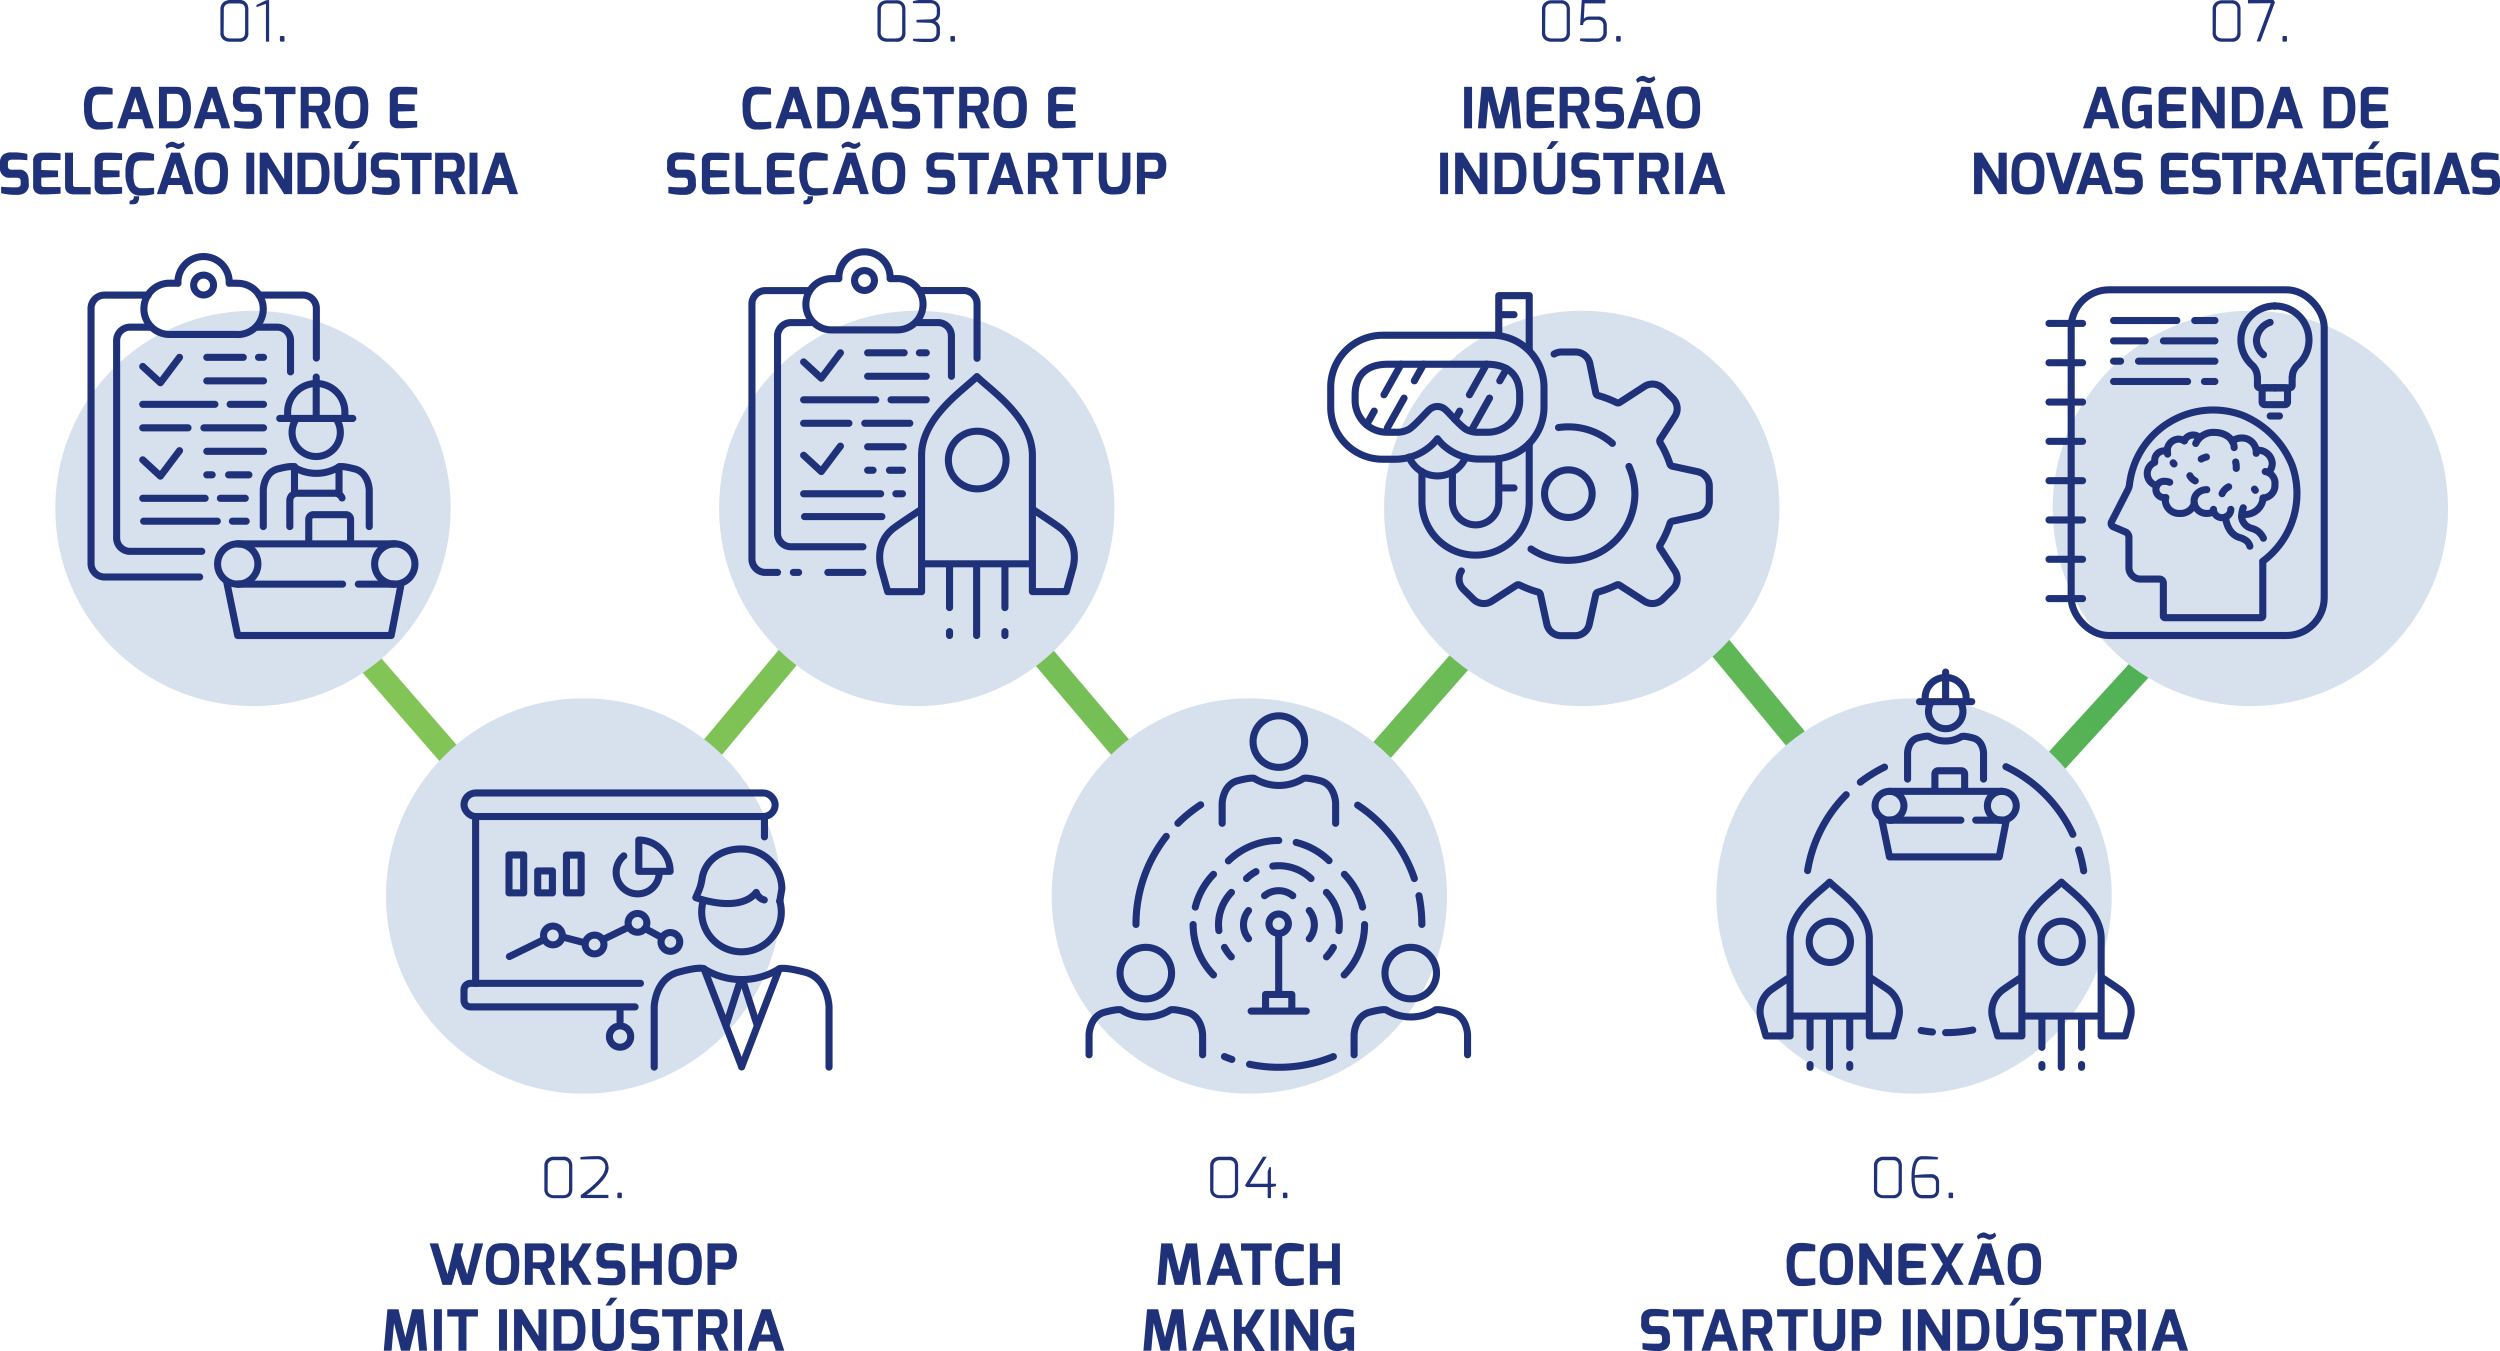 <svg xmlns="http://www.w3.org/2000/svg" viewBox="0 0 529.47 286.16"><defs><style>.c{fill:none;stroke-linecap:round;stroke-linejoin:round}.b{fill:#d7e1ee}.c{stroke:#1f3178;stroke-width:1.5px}</style><linearGradient id="a" x1="152.61" y1="224.94" x2="378.61" y2="-1.05" gradientUnits="userSpaceOnUse"><stop offset="0" stop-color="#83c456"/><stop offset=".22" stop-color="#7dc256"/><stop offset=".53" stop-color="#6bbb56"/><stop offset=".88" stop-color="#4eb056"/><stop offset="1" stop-color="#43ac56"/></linearGradient></defs><path stroke-width="5" stroke="url(#a)" fill="none" stroke-linecap="round" stroke-linejoin="round" d="M49.07 106.8L123 191.79l70.77-84.82 70.94 83.7 74.18-84.35 69.67 84.35 75.54-82.69"/><circle class="b" cx="53.58" cy="107.68" r="41.87"/><circle class="b" cx="194.16" cy="107.68" r="41.87"/><circle class="b" cx="334.99" cy="107.68" r="41.87"/><circle class="b" cx="476.6" cy="107.68" r="41.87"/><circle class="b" cx="123.62" cy="189.76" r="41.87"/><circle class="b" cx="264.6" cy="189.76" r="41.87"/><circle class="b" cx="405.38" cy="189.76" r="41.87"/><path class="c" d="M136.61 196.64l3.59 1.95m-12.46.38l5.22-2.54m-13.77 2.03l4.65 1.21m-15.95 2.91l7.1-3.48"/><circle class="c" cx="117.1" cy="198.12" r="1.99"/><circle class="c" cx="125.92" cy="200.03" r="1.99"/><circle class="c" cx="135.01" cy="195.45" r="1.99"/><circle class="c" cx="141.98" cy="199.49" r="1.99"/><path class="c" d="M100.73 208.26v-35.33m61.17.39v3.92m-30.58 39.09v-2.68"/><circle class="c" cx="131.32" cy="219.53" r="2.26"/><rect class="c" x="98.27" y="167.94" width="65.9" height="4.99" rx="2.49" ry="2.49"/><path class="c" d="M113.88 184.45h3.11v4.65h-3.11zm-6.08-3.38h3.11v8.03h-3.11zm12.17.03h3.11v7.99h-3.11zm12.14.17a4.56 4.56 0 1 0 7.49 3.86"/><path class="c" d="M141.92 184.54a6.63 6.63 0 0 0-6.63-6.63v6.63zm-7.42 28.71H99.64a1.37 1.37 0 0 1-1.37-1.37v-2.25a1.37 1.37 0 0 1 1.37-1.37h36m2.91 17.74v-12.77s.17-6 5.1-7.33 5.47-.69 5.47-.69a15.15 15.15 0 0 0 15.89 0s.53-.58 5.48.69 5.09 7.33 5.09 7.33V226m-26.65-35.15a8.43 8.43 0 1 0 16.22 0"/><path class="c" d="M165.15 190.85l.44-2.64a8.52 8.52 0 0 0-8.41-8.41c-4.35-.06-7.92 2.34-8.51 6.4a10.19 10.19 0 0 1-.72 2.55l-.59 1.35s9.12 3.47 12.81-1.1a2.46 2.46 0 0 0 1.69 1.6m-12.74 14.61l7.97 20.75m3.3-8.73l-3.14-9.77m-.39 0l-3.12 9.77m11.29-12.02l-7.97 20.75m7.61-104.73h-2.58a2.84 2.84 0 0 1-2.84-2.84v-54a2.84 2.84 0 0 1 2.84-2.84h9.26m-2.22 59.68h-1.11m14.72 0h-7.41m19.49-59.7h9.27a2.84 2.84 0 0 1 2.84 2.84v11.51"/><path class="c" d="M182.76 115.8h-15.24a2.85 2.85 0 0 1-2.85-2.84V71.17a2.86 2.86 0 0 1 2.85-2.85h4.14m22.85 0h4.15a2.85 2.85 0 0 1 2.84 2.85v8.52m-6.78-4.97h1.45m-12.41 0h7.73m-7.73 4.97h12.41m-7.46 4.98h7.46m-25.97 0h15.28m-2.33 4.97h9.53m-22.48 0h9.59m3.97 4.98h7.53m-2.91 4.97h2.75m-7.37 0h1.14m4.84 4.98h1.39m-20.93 0h16.31m-16.12 4.84h16.38"/><path class="c" d="M170.2 76.65l3.74 3.45 4.05-5.38m-7.79 21.7l3.74 3.45 4.05-5.38m-1.88-24.62a5.43 5.43 0 0 1 0-10.86m13.95-.01a5.43 5.43 0 1 1 0 10.86M177.66 59a5.43 5.43 0 1 1 10.85 0m-12.4.01h1.55m10.85 0h1.55m-13.95 10.86h13.95"/><circle class="c" cx="183.09" cy="59.41" r="2.11"/><circle class="c" cx="206.96" cy="97.43" r="6.11"/><path class="c" d="M218.67 107.85s4.2 2.73 5.75 3.88c4.51 3.35 2.79 8.62 2.79 8.62l-1.38 4.94h-7.18V96.44c0-8-8.86-13.79-11.75-16.68-2.89 2.89-11.72 8.67-11.72 16.68v28.87H188l-1.37-4.94s-1.73-5.29 2.79-8.62c1.57-1.17 5.74-3.88 5.74-3.88m.04 11.54h23.47m-11.83 0v15.18m-5.74-15.18v9.27m11.73-9.27v9.27m-11.73 5.09v.82m11.73-.82v.82M42.28 122.2H22.12a2.85 2.85 0 0 1-2.84-2.85v-54a2.85 2.85 0 0 1 2.84-2.85h9.26m23.47-.01h9.27A2.85 2.85 0 0 1 67 65.34v10.49"/><path class="c" d="M42.73 116.77H27.55a2.85 2.85 0 0 1-2.85-2.84v-41.8a2.85 2.85 0 0 1 2.85-2.84h4.14m22.85 0h4.15a2.84 2.84 0 0 1 2.84 2.84v6.63m-6.78-3.08h1.06m-12.01 0h7.72m-7.72 4.98h12.01m-7.07 4.97h7.07m-25.58 0h15.28m-2.33 4.98h12.63m-25.58 0h9.59m3.98 4.97h12.01m-7.39 4.98h4.29m-8.91 0h1.13m1.74 4.97h5.27m-21.71 0h13.21m5.78 4.85h2.91m-21.71 0h15.6"/><path class="c" d="M30.23 77.61l3.74 3.45 4.05-5.38m-7.79 21.71l3.74 3.45 4.05-5.39m-1.88-24.62a5.43 5.43 0 1 1 0-10.85m13.95.02a5.43 5.43 0 1 1 0 10.85M37.69 60a5.43 5.43 0 1 1 10.85 0m-12.4-.02h1.55m10.85 0h1.55M36.14 70.83h13.95"/><circle class="c" cx="43.12" cy="60.37" r="2.11"/><path class="c" d="M50.35 115.18h33.26"/><circle class="c" cx="50.35" cy="119.45" r="4.27"/><circle class="c" cx="83.61" cy="119.45" r="4.27"/><path class="c" d="M50.35 123.71h22.2m11.06 0h-7.72m-27.82-.18l2.27 11.06h32.51l2-10.34m-19.46-9.38V110a1 1 0 0 1 .94-1h6.92a1 1 0 0 1 1 1v4.83M62.8 88.62a5.11 5.11 0 1 0 8.34 0m-10.22 0v-1.34a6.06 6.06 0 0 1 12.12 0v1.34m1.67 0h-3.56m-8.35 0h8.35m-8.35 0h-3.56m12.55 10.27s.32-.35 3.32.42 3.09 4.44 3.09 4.44v7.77"/><path class="c" d="M55.76 111.52v-7.77s.1-3.67 3.09-4.44 3.32-.42 3.32-.42a9.2 9.2 0 0 0 9.63 0v5.8m-4.83-16.07v-8.76"/><path class="c" d="M61.38 111.52V106a1.55 1.55 0 0 1 1.55-1.54H71a1.54 1.54 0 0 1 1.44 1m-10.07-6.65v5.74m214.92 88.3a4.31 4.31 0 0 1 .56.85c.1.21.19.41.27.63l.09.33a4.43 4.43 0 0 1 .15 1.15 4.59 4.59 0 0 1-1.07 3m5.1 1.84a10.14 10.14 0 0 1-1.45 2m-.02-13.65a9.9 9.9 0 0 1 2.73 6.83 10.39 10.39 0 0 1-.08 1.26m5.43-1.28a15.3 15.3 0 0 1-4.32 10.67m.05-21.31a15.33 15.33 0 0 1 3.79 6.72l.06.22m-23.6 22.03h11.67m-5.84-15.75v12.23m-2.78 0h5.56v3.52h-5.56z"/><circle class="c" cx="270.81" cy="195.63" r="2.06"/><path class="c" d="M264.42 192.85a4.75 4.75 0 0 0-.55.85 5 5 0 0 0-.27.63c0 .11-.07.22-.09.33a4.43 4.43 0 0 0-.15 1.15 4.63 4.63 0 0 0 1.06 3m-5.09 1.84a10.14 10.14 0 0 0 1.45 2m.02-13.65a9.9 9.9 0 0 0-2.73 6.83 10.39 10.39 0 0 0 .08 1.26m-5.46-1.28a15.3 15.3 0 0 0 4.31 10.67m0-21.31a15.33 15.33 0 0 0-3.79 6.72l-.06.22m20.64-2.41a4.88 4.88 0 0 0-.86-.56 4.78 4.78 0 0 0-.62-.26l-.33-.1a4.91 4.91 0 0 0-1.16-.14 4.67 4.67 0 0 0-3 1.06m-1.82-5.1a9.8 9.8 0 0 0-2 1.46m13.66.01a9.9 9.9 0 0 0-6.84-2.72 10.36 10.36 0 0 0-1.25.08m1.25-5.43a15.25 15.25 0 0 0-10.66 4.32m21.31-.05a15.28 15.28 0 0 0-6.72-3.79l-.23-.06m8.35-4.06v-4.26s-.1-3.93-3.31-4.76-3.55-.45-3.55-.45a9.83 9.83 0 0 1-10.31 0s-.35-.38-3.55.45-3.31 4.76-3.31 4.76v4.26"/><circle class="c" cx="270.84" cy="157.06" r="5.46"/><path class="c" d="M254.7 223.39v-4.26s-.1-3.93-3.31-4.76-3.56-.45-3.56-.45a9.85 9.85 0 0 1-10.32 0s-.35-.38-3.55.45-3.31 4.76-3.31 4.76v4.26"/><circle class="c" cx="242.67" cy="206.09" r="5.46"/><path class="c" d="M310.81 223.39v-4.26s-.09-3.93-3.31-4.76-3.55-.45-3.55-.45a9.83 9.83 0 0 1-10.31 0s-.35-.38-3.55.45-3.31 4.76-3.31 4.76v4.26"/><circle class="c" cx="298.78" cy="206.09" r="5.46"/><path class="c" d="M249.47 174.36a30.67 30.67 0 0 1 4.81-3.91m-13.69 25.33a30.13 30.13 0 0 1 6.41-18.64m13.89 47.23q-.79-.28-1.56-.6m23.06 0a30.46 30.46 0 0 1-17.75 1.63m35.88-35.7a30.43 30.43 0 0 1 .61 6.08m-13.59-25.26a30.3 30.3 0 0 1 12 15.54"/><circle class="c" cx="436.64" cy="199.47" r="4.37"/><path class="c" d="M445 206.92s3 2 4.11 2.78a5.7 5.7 0 0 1 2 6.16l-1 3.53H445v-20.63c0-5.74-6.34-9.86-8.41-11.93-2.07 2.07-8.38 6.21-8.38 11.93v20.64h-5.13l-1-3.53a5.7 5.7 0 0 1 2-6.16c1.12-.83 4.11-2.78 4.11-2.78m.05 8.26h16.78m-8.46 0v10.85m-4.11-10.85v6.62m8.4-6.62v6.62m-8.4 3.65v.58m8.4-.58v.58"/><circle class="c" cx="387.54" cy="199.47" r="4.37"/><path class="c" d="M395.92 206.92s3 2 4.11 2.78a5.7 5.7 0 0 1 2 6.16l-1 3.53h-5.13v-20.63c0-5.74-6.34-9.86-8.41-11.93-2.07 2.07-8.38 6.21-8.38 11.93v20.64H374l-1-3.53a5.7 5.7 0 0 1 2-6.16c1.12-.83 4.11-2.78 4.11-2.78m.03 8.26h16.78m-8.46 0v10.85m-4.11-10.85v6.62m8.4-6.62v6.62m-8.4 3.65v.58m8.4-.58v.58m8.42-58.44h23.79"/><circle class="c" cx="400.17" cy="170.65" r="3.06"/><circle class="c" cx="423.96" cy="170.65" r="3.06"/><path class="c" d="M400.17 173.7h15.12m8.67 0h-5.52m-19.9-.13l1.63 7.91h23.24l1.43-7.39m-15.05-6.71v-3.46a.68.68 0 0 1 .68-.68h4.94a.69.69 0 0 1 .68.68v3.46m-7.01-18.78a3.65 3.65 0 1 0 6 0m-7.35 0v-1a4.34 4.34 0 0 1 8.67 0v1m1.19 0h-2.54m-5.97 0h5.97m-5.97 0h-2.55m8.98 7.4s.22-.26 2.37.3 2.21 3.17 2.21 3.17V165M404 165v-5.56s.08-2.62 2.21-3.17 2.37-.3 2.37-.3a6.6 6.6 0 0 0 6.89 0m-3.41-7.37v-6.26M394 165.65a29.6 29.6 0 0 1 5.12-3.18m-16.29 21.91a29.59 29.59 0 0 1 8.17-16.06m18.26 50.25a30.3 30.3 0 0 1-2.38-.32m10.92-.1a30.11 30.11 0 0 1-5.74.55m28.17-38.7a29.51 29.51 0 0 1 1.07 4.43m-16.46-22.05A29.72 29.72 0 0 1 439 176.7m40.23-57.76v11.54a.34.34 0 0 1-.34.34h-20.38a.34.34 0 0 1-.34-.34v-7a.84.84 0 0 0-.84-.84h-4a2.45 2.45 0 0 1-2.45-2.45v-6.38a1.26 1.26 0 0 0-.76-1.16l-2.57-1.1a.77.77 0 0 1-.37-1l3.46-6.77a3.39 3.39 0 0 0 .36-1.17 17.85 17.85 0 0 1 24-14.64 19.16 19.16 0 0 1 10.43 10.53 17.89 17.89 0 0 1-6.23 20.4"/><path class="c" d="M468.81 108.36a2.85 2.85 0 0 1-1.43.38 2.64 2.64 0 0 1-2.7-2.58 2.3 2.3 0 0 1 1-1.93 2.9 2.9 0 0 1 1.69-.52m5.09 4.17a1.76 1.76 0 0 1-1.19 1.65 2 2 0 0 1-.64.11 1.83 1.83 0 0 1-1.78-1.31 1.63 1.63 0 0 1-.06-.45m10.51-2.4a3.78 3.78 0 0 1-4 3.46"/><path class="c" d="M471.32 109.51c.16 1.25.77 3.69 3.06 4.35a4 4 0 0 1 1 .43 2.22 2.22 0 0 1 1.12 1.39m-1.41-8.14a5.94 5.94 0 0 0-.35 2 2.84 2.84 0 0 0 2.2 2.37 4.56 4.56 0 0 1 1 .43 3.83 3.83 0 0 1 1.42 1.65m-.06-8.51a2.67 2.67 0 0 0 2.5-2.82 2.5 2.5 0 0 0-2.05-2.79M477.84 96a2.56 2.56 0 0 0 0-.39 3 3 0 0 0-3.09-2.85 3.22 3.22 0 0 0-2 .69m7.85 6.47a3.08 3.08 0 0 0 .64-1.73 3 3 0 0 0-3.08-2.84h-.31"/><path class="c" d="M473.16 94.79c0-1.77-1.85-3.21-4.13-3.21a4.11 4.11 0 0 0-4 2.34m-1.24 6.83a2.59 2.59 0 0 0 1.13 1.09m-8.35.93a2.59 2.59 0 0 1-.23-4.85 2 2 0 0 1 0-.43 2 2 0 0 1 2-2 2.08 2.08 0 0 1 .71.12m5.66 11.13a3.07 3.07 0 0 1-3 2 2.92 2.92 0 0 1-3.12-2.65 2.46 2.46 0 0 1 .11-.72h-.11a1.73 1.73 0 1 1 0-3.42 2.33 2.33 0 0 1 .92.19m3.11-8.77a2 2 0 0 1 1.86-1.24 2.05 2.05 0 0 1 1.31.47"/><path class="c" d="M459.08 96.17a3.4 3.4 0 0 1-.07-1 2.48 2.48 0 0 1 2.35-2.17 2.37 2.37 0 0 1 1.26.35m-2.19 4.91l-.18-.24m5.95-.8a3.88 3.88 0 0 1 .58-.28 4.91 4.91 0 0 1 .51-.15m3.32 7.77a3.11 3.11 0 0 1 1.39-1.46m1.61-3.9a5.14 5.14 0 0 0-.12-1.35m4.16 5.99l-.18-.25m-.64-26.39c.08.07.15.15.24.22M478.1 80v-.2m-1.27-2.6l.24.22m0 0a3.49 3.49 0 0 1 1 2.39m.03.19v-.2m3.68-15a7.19 7.19 0 0 0-4.95 12.4m1.27 2.8v1.65a.49.49 0 0 0 .48.48h3.2"/><path class="c" d="M486.73 77.2l-.25.22M485.45 80v-.2m1.28-2.6l-.25.22m.01 0a3.49 3.49 0 0 0-1 2.39m-.04.19v-.2m-3.67-15a7.19 7.19 0 0 1 5 12.4m-1.33 2.8v1.65a.49.49 0 0 1-.48.48h-3.19"/><path class="c" d="M483.93 85.7h-4.3a.54.54 0 0 1-.54-.54v-2.48a.55.55 0 0 1 .54-.55h4.3a.55.55 0 0 1 .54.55v2.48a.54.54 0 0 1-.54.54zm-3.13 2.4h1.96m-1.98-19.83a4.23 4.23 0 0 0-2.89 3.85 4 4 0 0 0 1.49 3"/><rect class="c" x="438.65" y="61.38" width="53.59" height="73.21" rx="8" ry="8"/><path class="c" d="M433.96 68.49h7.1m-7.1 8.33h7.1m-7.1 8.33h7.1m-7.1 8.32h7.1m-7.1 8.33h7.1m-7.1 8.32h7.1m-7.1 8.33h7.1m-7.1 8.33h7.1m23.76-58.9h4.27m-21.46 0h13.39m-2.83 4.31h10.9m-21.46 0h6.68m-1.4 4.3h16.18m-21.46 0h1.48m17.77 4.3h2.21m-21.46 0h15.68M304.44 92.92a10.69 10.69 0 0 0 1 1.16 11.49 11.49 0 0 0 8 3.15H316a11 11 0 0 0 11-11V82a11 11 0 0 0-11-11h-23.17a11 11 0 0 0-11 11v4.26a11 11 0 0 0 11 11h2.55a11.49 11.49 0 0 0 8-3.15 11.92 11.92 0 0 0 1.06-1.19z"/><path class="c" d="M304.44 86.09a2.49 2.49 0 0 1 1.68.67c.71.6 3.12 3.44 4.37 4.18a5.32 5.32 0 0 0 2.82.6h1.54a6.77 6.77 0 0 0 7-6.49v-1.42c0-3.57-1.8-6.49-7-6.49H294c-5.18 0-7 2.92-7 6.49v1.42a6.77 6.77 0 0 0 7 6.49h1.54a5.32 5.32 0 0 0 2.82-.6c1.25-.74 3.66-3.58 4.37-4.18a2.5 2.5 0 0 1 1.71-.67zm5.99 10.72a6.51 6.51 0 0 1-12 0"/><path class="c" d="M301.15 99.9v6.31a11.36 11.36 0 0 0 22.72 0V94"/><path class="c" d="M307.6 100v6.25a4.91 4.91 0 0 0 9.82 0v-9.11m6.45-23.11V62.61h-6.45v8.17m0 32.56h3.23m-3.23-36.7h3.23m-23.91 10.5l-3.63 6.47m-2.07 3.46l-1.6 2.86m12.07-12.79l-1.97 3.51m-2.18 3.67l-3.52 6.27m21-13.45l-3.63 6.47m-2.07 3.46l-.99 1.77m10.93-10.74l-1.44 2.55m-2.18 3.67l-3.52 6.27"/><circle class="c" cx="332.16" cy="104.55" r="5.04"/><path class="c" d="M309.51 120.92a3.12 3.12 0 0 0 .42 3.89l2.12 2.1a3.12 3.12 0 0 0 3.89.42l5.27-3.4a.67.67 0 0 1 .67 0 22.81 22.81 0 0 0 3.85 1.46.72.72 0 0 1 .51.52l1.36 6.28a3.11 3.11 0 0 0 3 2.44h3a3.11 3.11 0 0 0 3-2.44l1.37-6.28a.71.71 0 0 1 .5-.52 25.19 25.19 0 0 0 3.85-1.46.62.62 0 0 1 .67 0l5.27 3.4a3.12 3.12 0 0 0 3.89-.42l2.14-2.14a3.12 3.12 0 0 0 .42-3.89l-3.1-4.79a.65.65 0 0 1 0-.73 21.69 21.69 0 0 0 2.06-4.51.68.68 0 0 1 .52-.46l5.36-1.15a3.13 3.13 0 0 0 2.46-3v-3.34a3.11 3.11 0 0 0-2.46-3l-5.36-1.16a.71.71 0 0 1-.52-.46 21.84 21.84 0 0 0-2.06-4.5.75.75 0 0 1 0-.74l3.1-4.79a3.12 3.12 0 0 0-.42-3.89l-2.12-2.1a3.12 3.12 0 0 0-3.89-.42l-5.27 3.41a.72.72 0 0 1-.67 0 22 22 0 0 0-3.85-1.47.72.72 0 0 1-.51-.52L336.71 77a3.11 3.11 0 0 0-3-2.45h-3a3.16 3.16 0 0 0-1.57.43"/><path class="c" d="M345 98.79a14.35 14.35 0 0 1 1.25 5.79 14.12 14.12 0 0 1-22 11.69m5.83-25.72a14.35 14.35 0 0 1 2.08-.15 14.13 14.13 0 0 1 9.32 3.5"/><path d="M18.4 19.47a2.28 2.28 0 0 1 1.33-1 3.9 3.9 0 0 1 1.06-.13 11 11 0 0 1 3.06.39V20h-2.62a3.14 3.14 0 0 0-.69.06 1.18 1.18 0 0 0-.47.22.88.88 0 0 0-.34.48 7.37 7.37 0 0 0-.24 2.22 5 5 0 0 0 .36 2.2 1.37 1.37 0 0 0 1.35.68c.75 0 1.51 0 2.28-.07h.38v1.31a9.36 9.36 0 0 1-2.78.34h-.28a2.51 2.51 0 0 1-2.3-1.15 6.66 6.66 0 0 1-.69-3.39 6.54 6.54 0 0 1 .59-3.43zm6.4 7.71l3-8.79h1.91l2.86 8.79h-1.83l-.63-1.95h-2.88l-.63 1.95zm2.88-3.43h2l-1-3.15zm5.99 3.43v-8.79h3.73q3 0 3.05 4.43c0 1.82-.44 3.09-1.31 3.79a2.68 2.68 0 0 1-1.74.57zm5.1-4.37c0-1.46-.24-2.36-.7-2.7a1.35 1.35 0 0 0-.8-.23h-1.92v5.8h1.92c1 0 1.5-.96 1.5-2.87zM41 27.18l3-8.79h1.91l2.85 8.79h-1.84l-.62-1.95h-2.88l-.64 1.95zm2.88-3.43h2l-1-3.15zm5.48-2.41v-.75A2.14 2.14 0 0 1 50 18.8a2.86 2.86 0 0 1 1.7-.48h.6a12.44 12.44 0 0 1 1.36.1 7.82 7.82 0 0 1 1.43.25V20c-.91-.08-1.64-.12-2.18-.12h-.87a1.74 1.74 0 0 0-.79.14c-.17.1-.25.33-.25.71v.43a.9.9 0 0 0 .2.68 1.23 1.23 0 0 0 .8.16h1.39a1.8 1.8 0 0 1 1.83 1.09 3.12 3.12 0 0 1 .24 1.24v.59A2.07 2.07 0 0 1 54.38 27a3.23 3.23 0 0 1-1.36.26 12.61 12.61 0 0 1-3.4-.36v-1.31a22.92 22.92 0 0 0 2.31.13h1.14a1.39 1.39 0 0 0 .33-.1.61.61 0 0 0 .36-.63v-.49c0-.42-.13-.67-.39-.77a1.16 1.16 0 0 0-.4-.06h-1.34a2 2 0 0 1-2.27-2.33zm6.73-1.4v-1.55h6.49v1.55h-2.43v7.24h-1.68v-7.24zm11.44-1.55a2.3 2.3 0 0 1 1.72.59 3 3 0 0 1 .68 2.15 2.76 2.76 0 0 1-.71 2.24 1.54 1.54 0 0 1-.35.23l-.34.12 1.66 3.46H68.3l-1.46-3.33-1.47-.17v3.5h-1.68v-8.79zm-2.15 4h2a.79.79 0 0 0 .67-.25 1.64 1.64 0 0 0 .2-1 1.64 1.64 0 0 0-.22-1 .78.78 0 0 0-.65-.27h-2zM71.15 25a7.59 7.59 0 0 1-.15-1c0-.36-.05-.79-.05-1.3a10.91 10.91 0 0 1 .09-1.44 6 6 0 0 1 .25-1.15 2.39 2.39 0 0 1 .42-.81 2.65 2.65 0 0 1 .53-.53 2 2 0 0 1 .67-.3 4.66 4.66 0 0 1 1.31-.18h1a4.35 4.35 0 0 1 .67.1 2 2 0 0 1 .61.22 4.6 4.6 0 0 1 .51.37 1.72 1.72 0 0 1 .42.56 5.46 5.46 0 0 1 .3.79 7.12 7.12 0 0 1 .27 2.14 14 14 0 0 1-.09 1.83 6.65 6.65 0 0 1-.24 1.11 2.43 2.43 0 0 1-.39.79 2.59 2.59 0 0 1-.51.53 2 2 0 0 1-.66.3 6.83 6.83 0 0 1-2.34.17 3.22 3.22 0 0 1-1.06-.2 3.88 3.88 0 0 1-.58-.31 1.52 1.52 0 0 1-.41-.39 3.73 3.73 0 0 1-.33-.57 3.31 3.31 0 0 1-.24-.73zm1.62-4a6.37 6.37 0 0 0-.09.76v2.26a3.31 3.31 0 0 0 .16.81 1.07 1.07 0 0 0 .34.51 2.23 2.23 0 0 0 1.3.3 2.16 2.16 0 0 0 1.26-.31c.39-.3.59-1.14.59-2.53a7.33 7.33 0 0 0-.14-1.8 2.93 2.93 0 0 0-.28-.64.79.79 0 0 0-.35-.3 2.16 2.16 0 0 0-.88-.16h-.7a2.37 2.37 0 0 0-.42.08.77.77 0 0 0-.35.18 2 2 0 0 0-.25.34 1.64 1.64 0 0 0-.19.5zm10.47-2.28a2.17 2.17 0 0 1 .59-.26 2.67 2.67 0 0 1 .47-.07h1.73c1 0 1.82.08 2.33.15V20h-3.47c-.29 0-.48.07-.55.21a1.17 1.17 0 0 0-.07.46V22l3.55.12v1.39l-3.55.11V25c0 .31.08.49.25.56a1.55 1.55 0 0 0 .49.07h3.35V27c-.4 0-1.39.11-3 .17h-1.01a2.19 2.19 0 0 1-.33 0 1.91 1.91 0 0 1-.49-.12 1.64 1.64 0 0 1-.5-.29 1.7 1.7 0 0 1-.48-1.33v-5.21a1.61 1.61 0 0 1 .69-1.5zM0 35.29v-.76a2.12 2.12 0 0 1 .68-1.78 2.73 2.73 0 0 1 1.7-.48H3c.31 0 .76 0 1.36.09a10 10 0 0 1 1.43.25v1.32c-.91-.08-1.64-.12-2.18-.12h-.89a1.6 1.6 0 0 0-.79.15c-.17.09-.25.33-.25.71v.43a.88.88 0 0 0 .2.67 1.22 1.22 0 0 0 .74.17H4A1.79 1.79 0 0 1 5.84 37a3.08 3.08 0 0 1 .24 1.24v.58A2.05 2.05 0 0 1 5 41a3.08 3.08 0 0 1-1.36.27 12.61 12.61 0 0 1-3.4-.36v-1.37a22.92 22.92 0 0 0 2.31.13h1.14a1.39 1.39 0 0 0 .33-.1.62.62 0 0 0 .36-.64v-.46c0-.42-.13-.68-.39-.77a1.16 1.16 0 0 0-.4-.06H2.27A2 2 0 0 1 0 35.29zm7.7-2.63a2.19 2.19 0 0 1 .6-.25 1.9 1.9 0 0 1 .47-.07h1.73c1 0 1.82.08 2.33.15v1.39H9.36c-.3 0-.48.07-.55.22a1.12 1.12 0 0 0-.07.45V36l3.55.12v1.39l-3.55.11V39c0 .3.08.49.25.55a1.3 1.3 0 0 0 .49.07h3.35V41c-.4.06-1.39.12-3 .17h-1.3A1.63 1.63 0 0 1 8 41a1.62 1.62 0 0 1-.5-.28 1.73 1.73 0 0 1-.48-1.34v-5.22a1.63 1.63 0 0 1 .68-1.5zm6.08 6.76v-7.08h1.68V39c0 .3.08.49.25.55a1.3 1.3 0 0 0 .49.07h3v1.55h-3.6c-1.22-.05-1.82-.62-1.82-1.75zm6.96-6.76a2.13 2.13 0 0 1 .59-.25 2 2 0 0 1 .47-.07h1.73c1 0 1.82.08 2.33.15v1.39h-3.47c-.29 0-.48.07-.55.22a1.12 1.12 0 0 0-.07.45V36l3.55.12v1.39l-3.55.11V39c0 .3.08.49.25.55a1.3 1.3 0 0 0 .49.07h3.35V41c-.4.06-1.39.12-3 .17h-1.34a2.16 2.16 0 0 1-1-.41 1.73 1.73 0 0 1-.48-1.34v-5.26a1.61 1.61 0 0 1 .7-1.5zm6.44.76a2.27 2.27 0 0 1 1.33-1.05 4.21 4.21 0 0 1 1.06-.13 10.65 10.65 0 0 1 3.06.4V34h-2.62a3.9 3.9 0 0 0-.69.05 1.47 1.47 0 0 0-.48.22.93.93 0 0 0-.33.49 7.21 7.21 0 0 0-.24 2.18 5.1 5.1 0 0 0 .33 2.2 1.43 1.43 0 0 0 1.37.72c.75 0 1.52 0 2.28-.08h.39v1.31a9.77 9.77 0 0 1-2.79.33h-.27A2.49 2.49 0 0 1 27.27 40a6.66 6.66 0 0 1-.69-3.39 6.47 6.47 0 0 1 .6-3.19zm1.15 8.15h1.13a2.24 2.24 0 0 1-.29 1.31 1.25 1.25 0 0 1-1.05.38h-.68v-.72l.53-.18a.56.56 0 0 0 .3-.26 1.7 1.7 0 0 0 .06-.53zm4.89-.45l3-8.78h1.91l2.85 8.78h-1.82l-.63-1.94h-2.88L35 41.12zm4.63-10.64a1.81 1.81 0 0 0 1-.46l.29.72a2 2 0 0 1-1.34.82 1.67 1.67 0 0 1-.72-.21 1.69 1.69 0 0 0-.58-.21 1.28 1.28 0 0 0-.29 0h-.19l-.18.07-.16.08-.18.11-.19.11-.28-.66a2.08 2.08 0 0 1 1.45-.84 1.79 1.79 0 0 1 .68.21 1.62 1.62 0 0 0 .51.21zm-1.75 7.21h2l-1-3.14zM41.42 39a7.59 7.59 0 0 1-.14-1c0-.36-.05-.79-.05-1.3a10.91 10.91 0 0 1 .09-1.44 5.85 5.85 0 0 1 .25-1.15 2.39 2.39 0 0 1 .42-.81 2.41 2.41 0 0 1 .53-.53 2 2 0 0 1 .67-.3 4.66 4.66 0 0 1 1.31-.18h1a6.06 6.06 0 0 1 .67.1 2.28 2.28 0 0 1 .61.23 3 3 0 0 1 .51.36 1.76 1.76 0 0 1 .42.57 5.31 5.31 0 0 1 .3.78 7.19 7.19 0 0 1 .27 2.08 14.13 14.13 0 0 1-.09 1.83 6.51 6.51 0 0 1-.24 1.1 2.64 2.64 0 0 1-.9 1.32 2 2 0 0 1-.66.31 7.1 7.1 0 0 1-2.34.17A3.83 3.83 0 0 1 43 41a3.88 3.88 0 0 1-.58-.31 1.56 1.56 0 0 1-.41-.4 4 4 0 0 1-.33-.56 3.67 3.67 0 0 1-.26-.73zM43 35a6.84 6.84 0 0 0-.09.77v1.11c0 .45 0 .83.05 1.15a3.52 3.52 0 0 0 .16.81 1 1 0 0 0 .34.5 2.23 2.23 0 0 0 1.3.3 2.09 2.09 0 0 0 1.24-.33c.39-.3.59-1.14.59-2.52a7.22 7.22 0 0 0-.15-1.86 3.32 3.32 0 0 0-.28-.65.79.79 0 0 0-.35-.3 2.35 2.35 0 0 0-.88-.15h-.7a3.83 3.83 0 0 0-.42.08.69.69 0 0 0-.35.19 1.66 1.66 0 0 0-.25.34A1.5 1.5 0 0 0 43 35zm9.17 6.12v-8.78h1.68v8.78zm2.83 0v-8.78h1.7L60.18 38v-5.66h1.68v8.78h-1.68l-3.49-5.61v5.61zm8 0v-8.78h3.73c2 0 3.05 1.47 3.05 4.43 0 1.82-.44 3.08-1.31 3.79a2.69 2.69 0 0 1-1.74.56zm5.1-4.37c0-1.45-.23-2.35-.7-2.7a1.31 1.31 0 0 0-.8-.22h-1.91v5.79h1.92c1 0 1.5-.95 1.5-2.87zm6.12 4.43h-.17a4.08 4.08 0 0 1-1.92-.3 3.83 3.83 0 0 1-.5-.42 1.78 1.78 0 0 1-.44-.69 7.49 7.49 0 0 1-.36-2.49v-4.94h1.68v4.94a4.66 4.66 0 0 0 .23 1.72 1.08 1.08 0 0 0 .81.62 4.92 4.92 0 0 0 .76 0 1.73 1.73 0 0 0 .83-.18c.47-.25.71-1 .71-2.17v-4.93h1.69v4.94A5.18 5.18 0 0 1 77 40a3 3 0 0 1-.35.48 1.54 1.54 0 0 1-.45.33 3.21 3.21 0 0 1-.46.2 2 2 0 0 1-.52.1 7.07 7.07 0 0 1-1 .07zm-.58-9.62l1.08-1.67h1.48l-1.47 1.67zm4.91 3.73v-.76a2.12 2.12 0 0 1 .68-1.78 2.73 2.73 0 0 1 1.7-.48h.6c.31 0 .76 0 1.36.09a10 10 0 0 1 1.43.25v1.32c-.91-.08-1.64-.12-2.18-.12h-.87a1.6 1.6 0 0 0-.79.15c-.17.09-.25.33-.25.71v.43a.88.88 0 0 0 .2.67 1.22 1.22 0 0 0 .74.17h1.39A1.79 1.79 0 0 1 84.39 37a3.08 3.08 0 0 1 .24 1.24v.58A2.05 2.05 0 0 1 83.57 41a3.08 3.08 0 0 1-1.36.27 12.61 12.61 0 0 1-3.4-.36v-1.37a22.92 22.92 0 0 0 2.31.13h1.14a1.39 1.39 0 0 0 .33-.1.62.62 0 0 0 .36-.64v-.46c0-.42-.13-.68-.39-.77a1.16 1.16 0 0 0-.4-.06h-1.34a2 2 0 0 1-2.27-2.35zm6.37-1.4v-1.55h6.5v1.55H89v7.23h-1.7v-7.23zM96 32.34a2.26 2.26 0 0 1 1.72.59 3 3 0 0 1 .68 2.14 2.78 2.78 0 0 1-.71 2.25 2 2 0 0 1-.35.23l-.34.12 1.66 3.45h-1.89l-1.45-3.32-1.48-.17v3.49h-1.68v-8.78zm-2.15 4h2a.81.81 0 0 0 .67-.24 1.64 1.64 0 0 0 .2-1 1.62 1.62 0 0 0-.22-1 .78.78 0 0 0-.65-.27h-2zm5.59 4.78v-8.78h1.68v8.78zm2.5 0l3-8.78h1.91l2.86 8.78h-1.79l-.62-1.94h-2.88l-.64 1.94zm2.88-3.43h2l-1-3.14zM46.68 6.88V2a1.84 1.84 0 0 1 .58-1.46A2.19 2.19 0 0 1 48.75 0h1.84a1.76 1.76 0 0 1 1.9 1.18 2.68 2.68 0 0 1 .11.82v4.9a1.75 1.75 0 0 1-2 1.94h-1.85a2.35 2.35 0 0 1-1.45-.43 1.78 1.78 0 0 1-.62-1.53zm.69 0a1.11 1.11 0 0 0 .38.94 1.52 1.52 0 0 0 1 .32h1.84q1.32 0 1.32-1.26V2q0-1.26-1.32-1.26h-1.84a1.42 1.42 0 0 0-1 .34 1.21 1.21 0 0 0-.35.92zM57 0v8.82h-.68v-8l-2 .7v-.46l2-1zm2.28 8.59v-.71c0-.16.08-.25.23-.25H60a.23.23 0 0 1 .25.25v.71c0 .15-.09.23-.25.23h-.47a.24.24 0 0 1-.23-.23zm98.55 10.88a2.25 2.25 0 0 1 1.33-1 3.8 3.8 0 0 1 1.06-.13 11 11 0 0 1 3.06.39V20h-2.57a3 3 0 0 0-.69.06 1.22 1.22 0 0 0-.48.22.87.87 0 0 0-.33.48 7.37 7.37 0 0 0-.24 2.22 5.12 5.12 0 0 0 .35 2.2 1.39 1.39 0 0 0 1.35.68c.75 0 1.51 0 2.28-.07h.39v1.31a9.39 9.39 0 0 1-2.79.34h-.27a2.49 2.49 0 0 1-2.3-1.15 6.66 6.66 0 0 1-.69-3.39 6.54 6.54 0 0 1 .54-3.43zm6.39 7.71l3-8.79h1.91l2.87 8.79h-1.79l-.62-1.95h-2.88l-.71 1.95zm2.88-3.43h2l-1-3.15zm5.99 3.43v-8.79h3.73c2 0 3.05 1.48 3.05 4.43 0 1.82-.43 3.09-1.31 3.79a2.64 2.64 0 0 1-1.74.57zm5.1-4.37q0-2.19-.69-2.7a1.36 1.36 0 0 0-.81-.23h-1.92v5.8h1.92c1 0 1.5-.96 1.5-2.87zm2.22 4.37l3-8.79h1.91l2.86 8.79h-1.79l-.62-1.95h-2.88l-.64 1.95zm2.88-3.43h2l-1-3.15zm5.5-2.41v-.75a2.11 2.11 0 0 1 .68-1.79 2.85 2.85 0 0 1 1.69-.48h.61a12.14 12.14 0 0 1 1.35.1 7.79 7.79 0 0 1 1.44.25V20c-.91-.08-1.64-.12-2.18-.12h-.87a1.74 1.74 0 0 0-.79.14c-.17.1-.25.33-.25.71v.43a.86.86 0 0 0 .2.68 1.21 1.21 0 0 0 .73.16h1.39a1.81 1.81 0 0 1 1.84 1.09 3.12 3.12 0 0 1 .24 1.24v.59A2.08 2.08 0 0 1 193.8 27a3.22 3.22 0 0 1-1.35.26 12.61 12.61 0 0 1-3.4-.36v-1.31a22.89 22.89 0 0 0 2.3.13h1.15a1.39 1.39 0 0 0 .33-.1.61.61 0 0 0 .36-.63v-.49c0-.42-.13-.67-.4-.77a1.07 1.07 0 0 0-.39-.06h-1.35a2 2 0 0 1-2.26-2.33zm6.73-1.4v-1.55H202v1.55h-2.44v7.24h-1.68v-7.24zM207 18.39a2.29 2.29 0 0 1 1.71.59 2.94 2.94 0 0 1 .68 2.15 2.76 2.76 0 0 1-.7 2.24 1.54 1.54 0 0 1-.35.23l-.35.12 1.67 3.46h-1.9l-1.45-3.33-1.48-.17v3.5h-1.67v-8.79zm-2.15 4h2a.78.78 0 0 0 .66-.25 1.57 1.57 0 0 0 .2-1 1.73 1.73 0 0 0-.21-1 .79.79 0 0 0-.65-.27h-2zm5.72 2.61c-.06-.28-.1-.6-.14-1s0-.79 0-1.3a10.91 10.91 0 0 1 .09-1.44 7 7 0 0 1 .24-1.15 2.81 2.81 0 0 1 .42-.81 3 3 0 0 1 .54-.53 2 2 0 0 1 .66-.3 4.78 4.78 0 0 1 1.32-.18h1a4.3 4.3 0 0 1 .68.1 2 2 0 0 1 .6.22 3.27 3.27 0 0 1 .51.37 1.74 1.74 0 0 1 .43.56 5.46 5.46 0 0 1 .3.79 7.5 7.5 0 0 1 .26 2.07 14 14 0 0 1-.09 1.83 7.94 7.94 0 0 1-.23 1.11 2.57 2.57 0 0 1-.91 1.32 2.05 2.05 0 0 1-.65.3 6.83 6.83 0 0 1-2.34.17 3.12 3.12 0 0 1-1.08-.18 3.44 3.44 0 0 1-.58-.31 1.43 1.43 0 0 1-.42-.39 3.74 3.74 0 0 1-.32-.57 2.87 2.87 0 0 1-.29-.68zm1.63-4c0 .21-.07.46-.1.76s0 .67 0 1.12v1.14a3.81 3.81 0 0 0 .17.81 1 1 0 0 0 .34.51 2.19 2.19 0 0 0 1.29.3 2.16 2.16 0 0 0 1.26-.31c.4-.3.59-1.14.59-2.53a7.33 7.33 0 0 0-.15-1.86 3 3 0 0 0-.27-.64.88.88 0 0 0-.33-.3 2.14 2.14 0 0 0-.87-.16h-.71a2.37 2.37 0 0 0-.42.16.79.79 0 0 0-.34.18 2 2 0 0 0-.26.34 1.9 1.9 0 0 0-.2.48zm10.46-2.28a2.23 2.23 0 0 1 .6-.26 2.58 2.58 0 0 1 .46-.07h1.74c1 0 1.81.08 2.33.15V20h-3.47c-.3 0-.48.07-.55.21a1.15 1.15 0 0 0-.08.46V22l3.56.12v1.39l-3.56.11V25c0 .31.09.49.26.56a1.55 1.55 0 0 0 .49.07h3.35V27c-.4 0-1.39.11-3 .17h-1a2.19 2.19 0 0 1-.33 0 2 2 0 0 1-1-.41 1.7 1.7 0 0 1-.48-1.33v-5.21a1.63 1.63 0 0 1 .68-1.5zm-81.37 16.57v-.76a2.09 2.09 0 0 1 .68-1.78 2.71 2.71 0 0 1 1.69-.48h.61q.47 0 1.35.09a10 10 0 0 1 1.44.25v1.32c-.91-.08-1.64-.12-2.18-.12H144a1.6 1.6 0 0 0-.79.15c-.17.09-.25.33-.25.71v.43a.84.84 0 0 0 .2.67 1.2 1.2 0 0 0 .73.17h1.39a1.8 1.8 0 0 1 1.85 1.06 3.08 3.08 0 0 1 .24 1.24v.58A2.06 2.06 0 0 1 146.3 41a3.07 3.07 0 0 1-1.35.27 12.61 12.61 0 0 1-3.4-.36v-1.37a22.89 22.89 0 0 0 2.3.13H145a1.39 1.39 0 0 0 .33-.1.62.62 0 0 0 .36-.64v-.46c0-.42-.13-.68-.4-.77a1.07 1.07 0 0 0-.39-.06h-1.35a2 2 0 0 1-2.26-2.35zm8.06-2.63a2.27 2.27 0 0 1 .59-.25 2 2 0 0 1 .47-.07h1.74c1 0 1.81.08 2.32.15v1.39H151c-.3 0-.48.07-.56.22a1.32 1.32 0 0 0-.07.45V36l3.55.12v1.39l-3.55.11V39c0 .3.09.49.25.55a1.36 1.36 0 0 0 .5.07h3.34V41c-.4.06-1.38.12-3 .17h-1.33a1.56 1.56 0 0 1-.49-.13 1.67 1.67 0 0 1-.51-.28 1.73 1.73 0 0 1-.48-1.34v-5.26a1.63 1.63 0 0 1 .7-1.5zm6.43 6.76v-7.08h1.68V39c0 .3.09.49.25.55a1.36 1.36 0 0 0 .5.07h3v1.55h-3.61c-1.21-.05-1.82-.62-1.82-1.75zm7.32-6.76a2.19 2.19 0 0 1 .6-.25 1.9 1.9 0 0 1 .46-.07h1.74c1 0 1.81.08 2.32.15v1.39h-3.46c-.3 0-.48.07-.55.22a1.1 1.1 0 0 0-.08.45V36l3.55.12v1.39l-3.55.11V39c0 .3.09.49.25.55a1.36 1.36 0 0 0 .5.07h3.34V41c-.39.06-1.38.12-3 .17h-1.33a1.56 1.56 0 0 1-.49-.13 1.8 1.8 0 0 1-.51-.28 1.73 1.73 0 0 1-.48-1.34v-5.26a1.63 1.63 0 0 1 .69-1.5zm6.8.76a2.29 2.29 0 0 1 1.34-1.05 4.19 4.19 0 0 1 1-.13 10.56 10.56 0 0 1 3.06.4V34h-2.62a3.86 3.86 0 0 0-.68.05 1.3 1.3 0 0 0-.48.22 1 1 0 0 0-.34.49 7.21 7.21 0 0 0-.24 2.18 5.06 5.06 0 0 0 .34 2.2 1.42 1.42 0 0 0 1.37.72c.75 0 1.51 0 2.28-.08h.38v1.31a9.69 9.69 0 0 1-2.78.33h-.28A2.47 2.47 0 0 1 170 40a6.55 6.55 0 0 1-.7-3.39 6.47 6.47 0 0 1 .6-3.19zm1.16 8.15h1.12a2.25 2.25 0 0 1-.28 1.31 1.27 1.27 0 0 1-1.06.38h-.67v-.72l.53-.18a.5.5 0 0 0 .29-.26 1.64 1.64 0 0 0 .07-.53zm5.24-.45l3-8.78h1.91l2.79 8.78h-1.79l-.62-1.94h-2.88l-.64 1.94zm4.63-10.64A1.81 1.81 0 0 0 182 30l.29.72a2 2 0 0 1-1.35.82 1.67 1.67 0 0 1-.72-.21 1.63 1.63 0 0 0-.58-.21 1.19 1.19 0 0 0-.28 0h-.19l-.19.07-.16.08-.18.11-.18.11-.29-.66a2.1 2.1 0 0 1 1.45-.84 1.89 1.89 0 0 1 .69.21 1.6 1.6 0 0 0 .5.21zm-1.75 7.21h2l-1-3.14zm5.68 1.31c-.06-.28-.1-.6-.14-1s0-.79 0-1.3a10.91 10.91 0 0 1 .09-1.44 6.76 6.76 0 0 1 .19-1.16 2.81 2.81 0 0 1 .42-.81 2.67 2.67 0 0 1 .54-.53 2 2 0 0 1 .66-.3 4.78 4.78 0 0 1 1.32-.18h1a5.88 5.88 0 0 1 .68.1 2.35 2.35 0 0 1 .6.23 2.65 2.65 0 0 1 .51.36 1.79 1.79 0 0 1 .43.57 5.31 5.31 0 0 1 .3.78 7.58 7.58 0 0 1 .26 2.08 14.13 14.13 0 0 1-.09 1.83 7.77 7.77 0 0 1-.23 1.1 2.77 2.77 0 0 1-.39.79 2.62 2.62 0 0 1-.52.53 2.06 2.06 0 0 1-.65.31 7.1 7.1 0 0 1-2.34.17 3.69 3.69 0 0 1-1.08-.18 3.44 3.44 0 0 1-.58-.31 1.46 1.46 0 0 1-.42-.4 3.19 3.19 0 0 1-.32-.56 3.14 3.14 0 0 1-.24-.68zm1.63-4c0 .22-.07.47-.1.77s0 .66 0 1.11v1.15a4.1 4.1 0 0 0 .17.81 1 1 0 0 0 .34.5 2.19 2.19 0 0 0 1.29.3 2.09 2.09 0 0 0 1.26-.31c.4-.3.59-1.14.59-2.52a7.22 7.22 0 0 0-.15-1.86 3.43 3.43 0 0 0-.27-.65.88.88 0 0 0-.36-.3 2.33 2.33 0 0 0-.87-.15h-.71a3.83 3.83 0 0 0-.42.08.71.71 0 0 0-.34.19 1.67 1.67 0 0 0-.26.34 1.73 1.73 0 0 0-.17.54zm9.72.29v-.76a2.12 2.12 0 0 1 .68-1.78 2.71 2.71 0 0 1 1.69-.48h.61c.31 0 .76 0 1.36.09a10 10 0 0 1 1.43.25v1.32c-.91-.08-1.64-.12-2.18-.12h-.87a1.6 1.6 0 0 0-.79.15c-.17.09-.25.33-.25.71v.43a.88.88 0 0 0 .2.67 1.2 1.2 0 0 0 .73.17h1.4a1.79 1.79 0 0 1 1.83 1.06 3.08 3.08 0 0 1 .24 1.24v.58a2 2 0 0 1-1.07 2.1 3 3 0 0 1-1.35.27 12.61 12.61 0 0 1-3.4-.36v-1.29a22.92 22.92 0 0 0 2.31.13h1.14a1.39 1.39 0 0 0 .33-.1.62.62 0 0 0 .36-.64v-.46c0-.42-.13-.68-.39-.77a1.16 1.16 0 0 0-.4-.06h-1.34a2 2 0 0 1-2.27-2.35zm6.73-1.4v-1.55h6.49v1.55H207v7.23h-1.68v-7.23zm6.06 7.23l3-8.78h1.91l2.85 8.78h-1.79l-.62-1.94h-2.88l-.64 1.94zm2.88-3.43h2l-1-3.14zm9.66-5.35a2.26 2.26 0 0 1 1.72.59 3 3 0 0 1 .68 2.14 2.78 2.78 0 0 1-.71 2.25 2 2 0 0 1-.35.23l-.34.12 1.66 3.45h-1.89l-1.45-3.32-1.48-.17v3.49h-1.68v-8.78zm-2.15 4h2a.81.81 0 0 0 .67-.24 1.64 1.64 0 0 0 .2-1 1.62 1.62 0 0 0-.22-1 .78.78 0 0 0-.65-.27h-2zm5.61-2.45v-1.55h6.5v1.55H229v7.23h-1.68v-7.23zm11.08 7.29h-.16a4.08 4.08 0 0 1-1.92-.3 3.28 3.28 0 0 1-.51-.42 1.88 1.88 0 0 1-.43-.69 7.49 7.49 0 0 1-.36-2.49v-4.94h1.68v4.94a4.66 4.66 0 0 0 .23 1.69 1.06 1.06 0 0 0 .8.62 5 5 0 0 0 .76 0 1.74 1.74 0 0 0 .84-.18c.47-.25.71-1 .71-2.17v-4.9h1.69v4.94a5.28 5.28 0 0 1-.55 2.74 2.49 2.49 0 0 1-.36.48 1.37 1.37 0 0 1-.44.33 3.78 3.78 0 0 1-.46.2 2 2 0 0 1-.52.1 7.14 7.14 0 0 1-1 .05zm4.71-.06v-8.78h3.78a2.27 2.27 0 0 1 1.89.73 3 3 0 0 1 .54 2 4.68 4.68 0 0 1-.16 1.32 2.71 2.71 0 0 1-.39.85 1.69 1.69 0 0 1-.6.45 2.51 2.51 0 0 1-1 .21 11.6 11.6 0 0 1-1.36-.11 9.29 9.29 0 0 1-1-.13v3.48zm3.65-7.29h-2v2.56h2a.87.87 0 0 0 .46-.1c.28-.16.41-.57.41-1.23q-.01-1.23-.87-1.23zm-58.6-26.95V2a1.84 1.84 0 0 1 .58-1.44 2.19 2.19 0 0 1 1.49-.5h1.84a1.76 1.76 0 0 1 1.9 1.18 2.68 2.68 0 0 1 .11.76v4.9a1.75 1.75 0 0 1-2 1.94h-1.84a2.35 2.35 0 0 1-1.45-.43 1.78 1.78 0 0 1-.63-1.53zm.69 0a1.11 1.11 0 0 0 .38.94 1.54 1.54 0 0 0 1 .32h1.84q1.32 0 1.32-1.26V2q0-1.26-1.32-1.26h-1.84a1.42 1.42 0 0 0-1 .34 1.21 1.21 0 0 0-.35.92zm6.8-6.6a5.85 5.85 0 0 1 1.36-.28H197a2.08 2.08 0 0 1 1.52.57 1.92 1.92 0 0 1 .57 1.43v.83a2.07 2.07 0 0 1-.17.84 1.38 1.38 0 0 1-.85.79 1.78 1.78 0 0 1 1 1.73v.71c0 1.34-.71 2-2.14 2-1.12 0-1.93 0-2.41-.06a5.68 5.68 0 0 1-1.14-.2v-.43h3.46c.72 0 1.18-.21 1.36-.64a1.53 1.53 0 0 0 .13-.68v-.71a1.21 1.21 0 0 0-.42-1 1.76 1.76 0 0 0-1-.35l-2.8-.08V4.2l2.8-.11a1.66 1.66 0 0 0 1.09-.34 1.16 1.16 0 0 0 .4-.93V2a1.15 1.15 0 0 0-.4-1 1.58 1.58 0 0 0-1-.32h-3.64zm7.96 8.31v-.71c0-.16.07-.25.22-.25h.49a.22.22 0 0 1 .25.25v.71c0 .15-.08.23-.25.23h-.47a.22.22 0 0 1-.22-.23zm108.79 18.59v-8.79h1.68v8.79zm2.92 0l.77-8.79h2.34l1.46 6 1.46-6h2.32l.82 8.79h-1.66l-.51-5.87-1.42 5.87h-1.87l-1.48-5.87-.51 5.87zm11-8.46a2.17 2.17 0 0 1 .59-.26 2.67 2.67 0 0 1 .47-.07h1.73c1 0 1.82.08 2.33.15V20h-3.47c-.29 0-.48.07-.55.21a1.17 1.17 0 0 0-.07.46V22l3.55.12v1.39l-3.55.11V25c0 .31.08.49.25.56a1.55 1.55 0 0 0 .49.07h3.35V27c-.4 0-1.39.11-3 .17h-1.01a2.19 2.19 0 0 1-.33 0 1.91 1.91 0 0 1-.49-.12 1.64 1.64 0 0 1-.5-.29 1.7 1.7 0 0 1-.48-1.33v-5.21a1.61 1.61 0 0 1 .69-1.5zm10.19-.33a2.26 2.26 0 0 1 1.71.59 2.94 2.94 0 0 1 .69 2.15 2.76 2.76 0 0 1-.71 2.24 1.54 1.54 0 0 1-.35.23l-.35.12 1.67 3.46H335l-1.46-3.33-1.54-.17v3.5h-1.68v-8.79zm-2.15 4h2a.8.8 0 0 0 .67-.25 1.64 1.64 0 0 0 .2-1 1.71 1.71 0 0 0-.22-1 .78.78 0 0 0-.65-.27h-2zm5.82-1.05v-.75a2.14 2.14 0 0 1 .68-1.79 2.86 2.86 0 0 1 1.7-.48h.6a12.44 12.44 0 0 1 1.36.1 7.82 7.82 0 0 1 1.43.25V20c-.91-.08-1.64-.12-2.18-.12h-.87a1.74 1.74 0 0 0-.79.14c-.17.1-.25.33-.25.71v.43a.9.9 0 0 0 .2.68 1.23 1.23 0 0 0 .74.16h1.39a1.8 1.8 0 0 1 1.83 1.09 3.12 3.12 0 0 1 .24 1.24v.59a2.07 2.07 0 0 1-1.06 2.1 3.23 3.23 0 0 1-1.36.26 12.61 12.61 0 0 1-3.4-.36v-1.33a22.92 22.92 0 0 0 2.31.13h1.14a1.39 1.39 0 0 0 .33-.1.61.61 0 0 0 .36-.63v-.49c0-.42-.13-.67-.39-.77a1.16 1.16 0 0 0-.4-.06h-1.34a2 2 0 0 1-2.27-2.33zm6.77 5.84l3-8.79h1.91l2.86 8.79h-1.79l-.63-1.95h-2.88l-.63 1.95zm4.63-10.65a1.88 1.88 0 0 0 1.06-.45l.28.72a2 2 0 0 1-1.34.81 1.67 1.67 0 0 1-.72-.21 1.63 1.63 0 0 0-.58-.21h-.28a.88.88 0 0 0-.2 0l-.18.07-.16.08-.18.1-.18.11-.29-.66a2.08 2.08 0 0 1 1.45-.84 1.67 1.67 0 0 1 .68.22 1.88 1.88 0 0 0 .51.2zm-1.75 7.22h2l-1-3.15zm5.68 1.25a7.59 7.59 0 0 1-.14-1c0-.36-.05-.79-.05-1.3a10.91 10.91 0 0 1 .09-1.44 6.89 6.89 0 0 1 .25-1.15 2.39 2.39 0 0 1 .42-.81 2.94 2.94 0 0 1 .53-.53 2.07 2.07 0 0 1 .67-.3 4.71 4.71 0 0 1 1.31-.18h1a4.18 4.18 0 0 1 .67.1 2 2 0 0 1 .61.22 3.27 3.27 0 0 1 .51.37 1.89 1.89 0 0 1 .43.56 5.46 5.46 0 0 1 .3.79 7.5 7.5 0 0 1 .26 2.07 14 14 0 0 1-.05 1.9 7.94 7.94 0 0 1-.23 1.11 2.57 2.57 0 0 1-.91 1.32 2.05 2.05 0 0 1-.65.3 6.88 6.88 0 0 1-2.34.17 3.12 3.12 0 0 1-1.08-.18 4 4 0 0 1-.59-.31 1.52 1.52 0 0 1-.41-.39 3.74 3.74 0 0 1-.32-.57 2.87 2.87 0 0 1-.28-.75zm1.63-4a6.17 6.17 0 0 0-.1.76v1.12c0 .45 0 .83.05 1.14a3.86 3.86 0 0 0 .16.81 1 1 0 0 0 .35.51 2.19 2.19 0 0 0 1.29.3 2.16 2.16 0 0 0 1.26-.31c.39-.3.59-1.14.59-2.53a7.33 7.33 0 0 0-.15-1.86 2.51 2.51 0 0 0-.28-.64.79.79 0 0 0-.35-.3 2.16 2.16 0 0 0-.88-.16h-.7a2.37 2.37 0 0 0-.42.08.83.83 0 0 0-.35.18 2.74 2.74 0 0 0-.25.34 1.9 1.9 0 0 0-.22.56zM305 41.12v-8.78h1.68v8.78zm3.18 0v-8.78h1.7l3.48 5.66v-5.66H315v8.78h-1.68l-3.49-5.61v5.61zm8.37 0v-8.78h3.74c2 0 3 1.47 3 4.43 0 1.82-.43 3.08-1.3 3.79a2.73 2.73 0 0 1-1.74.56zm5.1-4.37q0-2.18-.69-2.7a1.36 1.36 0 0 0-.81-.22h-1.92v5.79h1.92c1 0 1.5-.95 1.5-2.87zm6.47 4.43H328a4.08 4.08 0 0 1-1.92-.3 3.83 3.83 0 0 1-.5-.42 1.76 1.76 0 0 1-.43-.69 7.49 7.49 0 0 1-.36-2.49v-4.94h1.68v4.94a4.45 4.45 0 0 0 .23 1.69 1 1 0 0 0 .8.62 5 5 0 0 0 .76 0 1.8 1.8 0 0 0 .84-.18c.47-.25.7-1 .7-2.17v-4.9h1.7v4.94a5.17 5.17 0 0 1-.56 2.74 2.49 2.49 0 0 1-.35.48 1.49 1.49 0 0 1-.44.33 3.26 3.26 0 0 1-.47.2 1.91 1.91 0 0 1-.51.1 7.23 7.23 0 0 1-1.05.05zm-.57-9.62l1.08-1.67h1.47l-1.46 1.67zm5.26 3.73v-.76a2.09 2.09 0 0 1 .69-1.78 2.69 2.69 0 0 1 1.69-.48h.61c.3 0 .76 0 1.35.09a10 10 0 0 1 1.44.25v1.32c-.92-.08-1.64-.12-2.18-.12h-.87a1.57 1.57 0 0 0-.79.15c-.17.09-.26.33-.26.71v.43a.84.84 0 0 0 .21.67 1.18 1.18 0 0 0 .73.17h1.39a1.8 1.8 0 0 1 1.84 1.06 3.08 3.08 0 0 1 .24 1.24v.58a2.06 2.06 0 0 1-1.07 2.1 3.08 3.08 0 0 1-1.36.27 12.53 12.53 0 0 1-3.39-.36v-1.29a22.89 22.89 0 0 0 2.3.13h1.15a1.39 1.39 0 0 0 .33-.1.62.62 0 0 0 .36-.64v-.46c0-.42-.13-.68-.4-.77a1.07 1.07 0 0 0-.39-.06h-1.35a2 2 0 0 1-2.27-2.35zm6.74-1.4v-1.55H346v1.55h-2.4v7.23h-1.68v-7.23zM351 32.34a2.26 2.26 0 0 1 1.72.59 3 3 0 0 1 .68 2.14 2.75 2.75 0 0 1-.71 2.25 2 2 0 0 1-.34.23l-.35.12 1.67 3.45h-1.9l-1.47-3.32-1.48-.17v3.49h-1.68v-8.78zm-2.15 4h2a.81.81 0 0 0 .66-.24 1.64 1.64 0 0 0 .2-1 1.62 1.62 0 0 0-.22-1 .77.77 0 0 0-.64-.27h-2zm5.94 4.78v-8.78h1.68v8.78zm2.85 0l3-8.78h1.9l2.86 8.78h-1.79l-.61-1.94h-2.88l-.64 1.94zm2.88-3.43h2l-1-3.14zM326.57 6.88V2a1.81 1.81 0 0 1 .58-1.44 2.16 2.16 0 0 1 1.48-.5h1.85a1.76 1.76 0 0 1 1.9 1.18 2.68 2.68 0 0 1 .1.76v4.9a1.74 1.74 0 0 1-2 1.94h-1.85a2.34 2.34 0 0 1-1.44-.43 1.78 1.78 0 0 1-.62-1.53zm.68 0a1.12 1.12 0 0 0 .39.94 1.49 1.49 0 0 0 1 .32h1.85q1.32 0 1.32-1.26V2q0-1.26-1.32-1.26h-1.85a1.38 1.38 0 0 0-1 .34 1.22 1.22 0 0 0-.36.92zm10.03-3.38h1.05a1.9 1.9 0 0 1 1.49.53 2.11 2.11 0 0 1 .48 1.46v1.34a1.84 1.84 0 0 1-1 1.79 2.22 2.22 0 0 1-1 .25h-2a14.44 14.44 0 0 1-1.65-.19v-.53h3.65a1.22 1.22 0 0 0 .95-.38 1.41 1.41 0 0 0 .33-1V5.54a1.4 1.4 0 0 0-.3-1 1.27 1.27 0 0 0-1-.34h-1.85a1.17 1.17 0 0 0-.8.31 1 1 0 0 0-.35.8h-.63L335 0h5v.72h-4.4L335.44 4a1.24 1.24 0 0 1 .42-.32 1.38 1.38 0 0 1 .61-.18h.81zm5 5.09v-.71c0-.16.07-.25.22-.25h.5a.22.22 0 0 1 .25.25v.71c0 .15-.08.23-.25.23h-.47a.22.22 0 0 1-.22-.23zm98.86 18.59l3-8.79H446l2.86 8.79h-1.79l-.62-1.95h-2.88l-.64 1.95zm2.86-3.43h2l-1-3.15zm5.71 1.67a6.78 6.78 0 0 1-.24-1.24c0-.41-.05-.89-.05-1.44a12.57 12.57 0 0 1 .07-1.45 6 6 0 0 1 .25-1.21 2.71 2.71 0 0 1 .51-1 2.52 2.52 0 0 1 2-.81 14.25 14.25 0 0 1 1.73.08 12.61 12.61 0 0 1 1.64.3V20h-.2l-.49-.05-.67-.05c-.57-.05-1.11-.07-1.62-.07a1.27 1.27 0 0 0-1.27.64 6.19 6.19 0 0 0-.31 2.36 6 6 0 0 0 .29 2.29 1.24 1.24 0 0 0 1.22.59 2.2 2.2 0 0 0 .74-.14 3.91 3.91 0 0 0 .57-.27l.19-.15v-1.61h-1.22v-1.07a5.85 5.85 0 0 1 2.09-.29h.81v5h-1.2l-.45-.59a2.05 2.05 0 0 1-.9.51 3.34 3.34 0 0 1-2.2-.1 2 2 0 0 1-.83-.61 2.75 2.75 0 0 1-.46-.97zm8.16-6.7a2.32 2.32 0 0 1 .59-.26 2.8 2.8 0 0 1 .47-.07h1.74c1 0 1.81.08 2.32.15V20h-3.46c-.3 0-.49.07-.56.21a1.39 1.39 0 0 0-.07.46V22l3.55.12v1.39l-3.55.11V25c0 .31.09.49.25.56a1.62 1.62 0 0 0 .5.07H463V27c-.4 0-1.38.11-3 .17h-1a2.06 2.06 0 0 1-.33 0 1.82 1.82 0 0 1-.49-.12 1.46 1.46 0 0 1-1-1.62v-5.21a1.63 1.63 0 0 1 .69-1.5zm6.43 8.46v-8.79h1.7l3.48 5.68v-5.68h1.68v8.79h-1.68L466 21.56v5.62zm8.38 0v-8.79h3.73q3 0 3 4.43c0 1.82-.44 3.09-1.31 3.79a2.68 2.68 0 0 1-1.74.57zm5.1-4.37c0-1.46-.24-2.36-.7-2.7a1.35 1.35 0 0 0-.8-.23h-1.92v5.8h1.92c1 0 1.5-.96 1.5-2.87zm2.22 4.37l3-8.79h1.91l2.85 8.79h-1.78l-.63-1.95h-2.88l-.63 1.95zm2.88-3.43h2l-1-3.15zm9.22 3.43v-8.79h3.74q3 0 3 4.43c0 1.82-.43 3.09-1.3 3.79a2.68 2.68 0 0 1-1.74.57zm5.1-4.37q0-2.19-.69-2.7a1.36 1.36 0 0 0-.81-.23h-1.92v5.8h1.92c1 0 1.5-.96 1.5-2.87zm3.46-4.09a2.23 2.23 0 0 1 .6-.26 2.58 2.58 0 0 1 .46-.07h1.74c1 0 1.81.08 2.33.15V20h-3.47c-.3 0-.48.07-.55.21a1.15 1.15 0 0 0-.08.46V22l3.56.12v1.39l-3.56.11V25c0 .31.09.49.26.56a1.55 1.55 0 0 0 .49.07h3.35V27c-.4 0-1.39.11-3 .17h-1a2.13 2.13 0 0 1-.33 0 2 2 0 0 1-1-.41 1.7 1.7 0 0 1-.48-1.33v-5.21a1.63 1.63 0 0 1 .68-1.5zm-82.58 22.4v-8.78h1.71l3.48 5.66v-5.66H425v8.78h-1.68l-3.49-5.61v5.61zm8.07-2.12a7.71 7.71 0 0 1-.13-1 12.25 12.25 0 0 1 0-1.3 10.91 10.91 0 0 1 .09-1.44 6.76 6.76 0 0 1 .24-1.15 2.81 2.81 0 0 1 .42-.81 2.67 2.67 0 0 1 .54-.53 2 2 0 0 1 .66-.3 4.78 4.78 0 0 1 1.32-.18h1a6.06 6.06 0 0 1 .67.1 2.21 2.21 0 0 1 .6.23 2.65 2.65 0 0 1 .44.38 1.65 1.65 0 0 1 .43.57 5.31 5.31 0 0 1 .3.78 7.21 7.21 0 0 1 .26 2.08 14.13 14.13 0 0 1-.09 1.83 7.77 7.77 0 0 1-.23 1.1 2.77 2.77 0 0 1-.39.79 2.39 2.39 0 0 1-.52.53 2 2 0 0 1-.65.31 7.1 7.1 0 0 1-2.34.17 3.69 3.69 0 0 1-1.08-.18 3.88 3.88 0 0 1-.58-.31 1.46 1.46 0 0 1-.42-.4 3.19 3.19 0 0 1-.32-.56 3.14 3.14 0 0 1-.22-.71zm1.63-4c0 .22-.07.47-.1.77s0 .66 0 1.11a9.62 9.62 0 0 0 .02 1.12 3.52 3.52 0 0 0 .16.81 1 1 0 0 0 .34.5 2.2 2.2 0 0 0 1.3.3 2.08 2.08 0 0 0 1.25-.31c.4-.3.59-1.14.59-2.52a7.22 7.22 0 0 0-.15-1.86 3.43 3.43 0 0 0-.27-.65.88.88 0 0 0-.36-.3 2.3 2.3 0 0 0-.87-.15H429a3.1 3.1 0 0 0-.42.08.69.69 0 0 0-.35.19 1.67 1.67 0 0 0-.26.34 1.73 1.73 0 0 0-.19.57zm5.51-2.66h1.79l1.92 6.57 2.06-6.57h1.79L438 41.12h-1.94zm6.42 8.78l3-8.78h1.91l2.85 8.78h-1.78l-.69-1.94h-2.88l-.63 1.94zm2.88-3.43h2l-1-3.14zm5.13-2.4v-.76a2.09 2.09 0 0 1 .69-1.78 2.69 2.69 0 0 1 1.69-.48h.6c.31 0 .76 0 1.36.09a9.78 9.78 0 0 1 1.43.25v1.32c-.91-.08-1.63-.12-2.17-.12h-.87a1.64 1.64 0 0 0-.8.15c-.16.09-.25.33-.25.71v.43a.84.84 0 0 0 .21.67 1.18 1.18 0 0 0 .73.17h1.39a1.81 1.81 0 0 1 1.84 1.06 3.08 3.08 0 0 1 .24 1.24v.58a2.06 2.06 0 0 1-1.07 2.1 3.08 3.08 0 0 1-1.36.27 12.48 12.48 0 0 1-3.39-.36v-1.29a22.73 22.73 0 0 0 2.3.13h1.15a1.73 1.73 0 0 0 .33-.1.62.62 0 0 0 .36-.64v-.46c0-.42-.14-.68-.4-.77a1.12 1.12 0 0 0-.4-.06H450a2 2 0 0 1-2.28-2.35zm10.59-2.63a2.27 2.27 0 0 1 .59-.25 2 2 0 0 1 .47-.07h1.73c1 0 1.82.08 2.33.15v1.39H460c-.29 0-.48.07-.55.22a1.12 1.12 0 0 0-.07.45V36l3.55.12v1.39l-3.55.11V39c0 .3.08.49.25.55a1.34 1.34 0 0 0 .49.07h3.35V41c-.4.06-1.39.12-3 .17h-1.34a2.16 2.16 0 0 1-1-.41 1.73 1.73 0 0 1-.48-1.34v-5.26a1.63 1.63 0 0 1 .66-1.5zm5.94 2.63v-.76a2.09 2.09 0 0 1 .68-1.78 2.71 2.71 0 0 1 1.69-.48h.61q.47 0 1.35.09a10 10 0 0 1 1.44.25v1.32c-.91-.08-1.64-.12-2.18-.12H467a1.6 1.6 0 0 0-.79.15c-.17.09-.25.33-.25.71v.43a.84.84 0 0 0 .2.67 1.2 1.2 0 0 0 .73.17h1.39a1.8 1.8 0 0 1 1.81 1.06 3.08 3.08 0 0 1 .24 1.24v.58a2.06 2.06 0 0 1-1.07 2.1 3.07 3.07 0 0 1-1.35.27 12.61 12.61 0 0 1-3.4-.36v-1.29a22.89 22.89 0 0 0 2.3.13h1.15a1.39 1.39 0 0 0 .33-.1.62.62 0 0 0 .36-.64v-.46c0-.42-.13-.68-.4-.77a1.07 1.07 0 0 0-.39-.06h-1.35a2 2 0 0 1-2.26-2.35zm6.37-1.4v-1.55h6.49v1.55h-2.44v7.23H473v-7.23zm11.07-1.55a2.26 2.26 0 0 1 1.72.59 2.93 2.93 0 0 1 .68 2.14 2.78 2.78 0 0 1-.7 2.25 2.45 2.45 0 0 1-.35.23l-.35.12 1.67 3.45h-1.9L481 37.8l-1.48-.17v3.49h-1.68v-8.78zm-2.14 4h2a.81.81 0 0 0 .66-.24 1.57 1.57 0 0 0 .2-1 1.7 1.7 0 0 0-.21-1 .79.79 0 0 0-.65-.27h-2zm5.27 4.78l3-8.78h1.91l2.85 8.78h-1.79l-.62-1.94h-2.88l-.63 1.94zm2.88-3.43h2l-1-3.14zm4.12-3.8v-1.55h6.49v1.55h-2.43v7.23h-1.68v-7.23zm7.08 5.5v-5.23a1.61 1.61 0 0 1 .65-1.49 2.19 2.19 0 0 1 1.16-.33h1.62q1.57 0 2.34.15v1.39h-3.46c-.3 0-.48.07-.55.22a1.1 1.1 0 0 0-.08.45V36l3.55.12v1.39l-3.55.11V39c0 .3.09.49.25.55a1.4 1.4 0 0 0 .5.07h3.34V41c-.39.06-1.38.12-3 .17h-1.33a1.56 1.56 0 0 1-.49-.13 1.8 1.8 0 0 1-.51-.28 1.73 1.73 0 0 1-.44-1.37zm2.61-7.81l1.09-1.65h1.46l-1.46 1.65zm4.17 7.78a6.65 6.65 0 0 1-.23-1.23c0-.41-.05-.89-.05-1.44s0-1 .06-1.45a6.94 6.94 0 0 1 .25-1.22 3 3 0 0 1 .51-1 2.51 2.51 0 0 1 2-.82 17 17 0 0 1 1.74.08 11.52 11.52 0 0 1 1.64.31v1.3h-.69l-.67-.06c-.58 0-1.12-.07-1.62-.07a1.27 1.27 0 0 0-1.27.64 6.06 6.06 0 0 0-.31 2.36 6 6 0 0 0 .28 2.29 1.25 1.25 0 0 0 1.23.59 2.24 2.24 0 0 0 .74-.14 2.55 2.55 0 0 0 .57-.27l.19-.14v-1.6h-1.23v-1.07a5.89 5.89 0 0 1 2.09-.29h.82v5h-1.2l-.46-.59a2 2 0 0 1-.9.52A3.41 3.41 0 0 1 507 41a2.12 2.12 0 0 1-.83-.61 3 3 0 0 1-.49-1.03zm7.19 1.76v-8.78h1.68v8.78zm2.5 0l3-8.78h1.91l2.86 8.78h-1.79l-.63-1.94h-2.92l-.63 1.94zm2.88-3.43h2l-1-3.14zm5.13-2.4v-.76a2.09 2.09 0 0 1 .69-1.78 2.69 2.69 0 0 1 1.69-.48h.61q.45 0 1.35.09a10.21 10.21 0 0 1 1.44.25v1.32c-.92-.08-1.64-.12-2.18-.12h-.87a1.57 1.57 0 0 0-.79.15c-.17.09-.26.33-.26.71v.43a.84.84 0 0 0 .21.67 1.18 1.18 0 0 0 .73.17h1.39a1.8 1.8 0 0 1 1.84 1.06 3.08 3.08 0 0 1 .24 1.24v.58A2.06 2.06 0 0 1 528.4 41a3.08 3.08 0 0 1-1.36.27 12.48 12.48 0 0 1-3.39-.36v-1.37a22.73 22.73 0 0 0 2.3.13h1.15a1.39 1.39 0 0 0 .33-.1.62.62 0 0 0 .36-.64v-.46c0-.42-.13-.68-.4-.77a1.07 1.07 0 0 0-.39-.06h-1.35a2 2 0 0 1-2.27-2.35zM468.61 6.88V2a1.81 1.81 0 0 1 .58-1.44 2.16 2.16 0 0 1 1.48-.5h1.85a1.76 1.76 0 0 1 1.9 1.18 2.68 2.68 0 0 1 .1.76v4.9a1.74 1.74 0 0 1-2 1.94h-1.85a2.32 2.32 0 0 1-1.44-.43 1.76 1.76 0 0 1-.62-1.53zm.68 0a1.14 1.14 0 0 0 .38.94 1.54 1.54 0 0 0 1 .32h1.85q1.32 0 1.32-1.26V2q0-1.26-1.32-1.26h-1.85a1.42 1.42 0 0 0-1 .34 1.25 1.25 0 0 0-.35.92zm6.8-6.16V0h5.43l.29.48-3.08 8.3h-.81l3-8.1zm7.31 7.87v-.71c0-.16.08-.25.23-.25h.47a.22.22 0 0 1 .25.25v.71c0 .15-.08.23-.25.23h-.47a.2.2 0 0 1-.16-.07.19.19 0 0 1-.07-.16zM91 263.34h1.78l2 6.51 1.58-6.51h1.8l-.61 2.26 1.39 4.29 1.61-6.55h1.78l-2.42 8.78h-2.03l-1.19-3.6-1 3.6h-1.97zm12.06 6.66a7.59 7.59 0 0 1-.14-1v-1.3a10.91 10.91 0 0 1 .09-1.44 6 6 0 0 1 .25-1.16 2.59 2.59 0 0 1 .42-.81 2.35 2.35 0 0 1 .53-.52 2 2 0 0 1 .67-.3 4.66 4.66 0 0 1 1.31-.18h1a5.73 5.73 0 0 1 .67.1 2.29 2.29 0 0 1 .61.22 3.27 3.27 0 0 1 .51.37 1.83 1.83 0 0 1 .42.56 3.83 3.83 0 0 1 .3.79 7.14 7.14 0 0 1 .27 2.08 14.13 14.13 0 0 1-.09 1.83 6.74 6.74 0 0 1-.24 1.1 2.64 2.64 0 0 1-.9 1.32 2.24 2.24 0 0 1-.66.31 6.87 6.87 0 0 1-2.34.16 3.22 3.22 0 0 1-1.08-.18 3.49 3.49 0 0 1-.58-.3 1.56 1.56 0 0 1-.41-.4 4 4 0 0 1-.33-.56 3.67 3.67 0 0 1-.28-.69zm1.62-4a6.64 6.64 0 0 0-.09.76v2.27a4.14 4.14 0 0 0 .16.81 1 1 0 0 0 .34.5 2.25 2.25 0 0 0 1.3.3 2.09 2.09 0 0 0 1.26-.31c.39-.3.59-1.14.59-2.52a7.22 7.22 0 0 0-.15-1.86 2.62 2.62 0 0 0-.28-.65.79.79 0 0 0-.35-.3 2.34 2.34 0 0 0-.88-.16h-.7a2.37 2.37 0 0 0-.42.08.74.74 0 0 0-.35.19 1.43 1.43 0 0 0-.25.34 1.73 1.73 0 0 0-.18.55zm10.32-2.66a2.27 2.27 0 0 1 1.71.58 3 3 0 0 1 .69 2.15 2.78 2.78 0 0 1-.71 2.25 1.42 1.42 0 0 1-.35.22 2 2 0 0 1-.35.12l1.67 3.46h-1.9l-1.45-3.32-1.47-.17v3.49h-1.68v-8.78zm-2.15 4h2a.84.84 0 0 0 .67-.24 1.68 1.68 0 0 0 .19-1 1.74 1.74 0 0 0-.21-1 .79.79 0 0 0-.65-.27h-2zm5.97 4.78v-8.78h1.61V267h.71l2.23-3.67h1.95l-2.68 4.4 2.68 4.38h-1.95l-2.23-3.62h-.7v3.62zm7.52-5.83v-.76a2.13 2.13 0 0 1 .69-1.79 2.83 2.83 0 0 1 1.69-.48h.61c.3 0 .76 0 1.35.1a8.74 8.74 0 0 1 1.44.25v1.32c-.92-.08-1.64-.12-2.18-.12h-.87a1.57 1.57 0 0 0-.79.15c-.17.09-.26.33-.26.7v.44a.84.84 0 0 0 .21.67 1.18 1.18 0 0 0 .73.17h1.39a1.8 1.8 0 0 1 1.84 1.09 3.07 3.07 0 0 1 .24 1.23v.59a2.08 2.08 0 0 1-1.07 2.1 3.08 3.08 0 0 1-1.36.27 12.53 12.53 0 0 1-3.39-.36v-1.32c.88.08 1.65.13 2.3.13a11.21 11.21 0 0 0 1.15 0 1 1 0 0 0 .33-.09.63.63 0 0 0 .36-.64v-.47c0-.41-.13-.67-.4-.76a1.07 1.07 0 0 0-.39-.06h-1.35a2 2 0 0 1-2.27-2.36zm7.46 5.83v-8.78h1.68v3.76h3v-3.76h1.68v8.78h-1.68v-3.48h-3v3.48zm7.92-2.12c-.06-.28-.1-.6-.14-1s0-.8 0-1.3a10.91 10.91 0 0 1 .09-1.44 6.89 6.89 0 0 1 .24-1.16 3.09 3.09 0 0 1 .42-.81 2.6 2.6 0 0 1 .54-.52 2 2 0 0 1 .66-.3 4.78 4.78 0 0 1 1.32-.18h1a5.88 5.88 0 0 1 .68.1 2.34 2.34 0 0 1 .6.22 3.27 3.27 0 0 1 .51.37 1.86 1.86 0 0 1 .43.56 5.46 5.46 0 0 1 .3.79 7.52 7.52 0 0 1 .26 2.08 14.13 14.13 0 0 1-.09 1.83 8.09 8.09 0 0 1-.23 1.1 2.77 2.77 0 0 1-.39.79 2.62 2.62 0 0 1-.52.53 2.31 2.31 0 0 1-.65.31 6.87 6.87 0 0 1-2.34.16 3.12 3.12 0 0 1-1.08-.18 2.85 2.85 0 0 1-.58-.3 1.46 1.46 0 0 1-.42-.4 3.19 3.19 0 0 1-.32-.56 3.14 3.14 0 0 1-.29-.69zm1.63-4c0 .21-.07.47-.1.76s0 .67 0 1.12v1.15a4.1 4.1 0 0 0 .17.81 1 1 0 0 0 .34.5 2.19 2.19 0 0 0 1.29.3 2.09 2.09 0 0 0 1.26-.31c.4-.3.59-1.14.59-2.52a7.22 7.22 0 0 0-.15-1.86 3.16 3.16 0 0 0-.27-.65.88.88 0 0 0-.36-.3 2.33 2.33 0 0 0-.87-.16h-.71a2.37 2.37 0 0 0-.42.08.71.71 0 0 0-.34.19 1.43 1.43 0 0 0-.26.34 1.73 1.73 0 0 0-.17.55zm6.49 6.12v-8.78h3.78a2.3 2.3 0 0 1 1.9.73 3.08 3.08 0 0 1 .54 2 4.65 4.65 0 0 1-.17 1.32 2.35 2.35 0 0 1-.39.84 1.49 1.49 0 0 1-.6.45 2.36 2.36 0 0 1-1 .22c-.28 0-.73 0-1.36-.11a9.29 9.29 0 0 1-1-.13v3.48zm3.65-7.3h-2v2.57h2a.84.84 0 0 0 .47-.11c.27-.16.4-.56.4-1.22 0-.82-.3-1.24-.87-1.24zm-72.21 21.25l.77-8.79h2.34l1.46 6 1.45-6h2.33l.82 8.79h-1.66l-.58-5.87-1.41 5.87h-1.87l-1.48-5.87-.52 5.87zm10.63 0v-8.79h1.68v8.79zm2.82-7.24v-1.55h6.49v1.55h-2.43v7.24h-1.68v-7.24zm10.96 7.24v-8.79h1.68v8.79zm3.18 0v-8.79h1.7l3.48 5.68v-5.68h1.68v8.79h-1.68l-3.49-5.62v5.62zm8.37 0v-8.79H121c2 0 3 1.48 3 4.43 0 1.82-.43 3.09-1.31 3.79a2.64 2.64 0 0 1-1.74.57zm5.1-4.37q0-2.19-.69-2.7a1.36 1.36 0 0 0-.81-.23h-1.92v5.8h1.92c1 0 1.5-.96 1.5-2.87zm6.47 4.42h-.17a4.11 4.11 0 0 1-1.92-.29 4 4 0 0 1-.5-.43 1.76 1.76 0 0 1-.43-.69 7.43 7.43 0 0 1-.36-2.48v-5h1.68v5a4.74 4.74 0 0 0 .22 1.69 1.07 1.07 0 0 0 .81.61 4.67 4.67 0 0 0 .76.05 1.73 1.73 0 0 0 .83-.18c.48-.26.71-1 .71-2.17v-5h1.69v5a5.17 5.17 0 0 1-.55 2.73 3.7 3.7 0 0 1-.35.49 1.72 1.72 0 0 1-.45.32l-.46.21a3.53 3.53 0 0 1-.51.1 9.66 9.66 0 0 1-1 .04zm-.58-9.62l1.08-1.67h1.48l-1.46 1.67zm5.27 3.73v-.75a2.12 2.12 0 0 1 .69-1.79 2.83 2.83 0 0 1 1.69-.48h.6a12.44 12.44 0 0 1 1.36.1 7.66 7.66 0 0 1 1.43.25v1.32c-.91-.08-1.63-.12-2.17-.12h-.87a1.79 1.79 0 0 0-.8.14c-.16.1-.25.33-.25.71v.39a.82.82 0 0 0 .21.67 1.12 1.12 0 0 0 .73.17h1.39a1.83 1.83 0 0 1 1.84 1.09 3.08 3.08 0 0 1 .24 1.24v.59a2.08 2.08 0 0 1-1.07 2.1 3.23 3.23 0 0 1-1.36.26 12.48 12.48 0 0 1-3.39-.36v-1.32a22.73 22.73 0 0 0 2.3.13h1.15a1.73 1.73 0 0 0 .33-.1.61.61 0 0 0 .36-.63v-.47c0-.42-.14-.67-.4-.77a1.12 1.12 0 0 0-.4-.06h-1.34a2 2 0 0 1-2.27-2.31zm6.73-1.4v-1.55h6.5v1.55h-2.44v7.24h-1.68v-7.24zm11.44-1.55a2.3 2.3 0 0 1 1.72.59 3 3 0 0 1 .68 2.15 2.76 2.76 0 0 1-.71 2.24 1.54 1.54 0 0 1-.35.23l-.34.12 1.66 3.46h-1.89l-1.44-3.33-1.48-.17v3.5h-1.68v-8.79zm-2.15 4h2a.81.81 0 0 0 .67-.24 1.64 1.64 0 0 0 .2-1 1.62 1.62 0 0 0-.22-1 .78.78 0 0 0-.65-.27h-2zm5.95 4.79v-8.79h1.68v8.79zm2.86 0l3-8.79h1.91l2.86 8.79h-1.79l-.62-1.95h-2.88l-.64 1.95zm2.88-3.44h2l-1-3.14zm-45.92-30.81v-4.9a1.84 1.84 0 0 1 .58-1.44 2.24 2.24 0 0 1 1.49-.5h1.84a1.76 1.76 0 0 1 1.9 1.19 2.56 2.56 0 0 1 .11.75v4.9c0 1.3-.67 1.94-2 1.94h-1.84a2.3 2.3 0 0 1-1.44-.43 1.75 1.75 0 0 1-.64-1.51zm.69 0a1.15 1.15 0 0 0 .38 1 1.53 1.53 0 0 0 1 .31h1.84q1.32 0 1.32-1.26v-4.9q0-1.26-1.32-1.26h-1.84a1.43 1.43 0 0 0-1 .35 1.18 1.18 0 0 0-.35.91zm6.94-6.26v-.5a28.66 28.66 0 0 1 3.53-.2 2.14 2.14 0 0 1 2.29 1.57 3.13 3.13 0 0 1 .15 1 2.92 2.92 0 0 1-.42 1.35 7 7 0 0 1-1 1.41 15.3 15.3 0 0 1-1.27 1.29 18.57 18.57 0 0 1-1.95 1.58h4.6v.68H123v-.63q1.53-1.11 2.28-1.77c.49-.44.91-.83 1.25-1.18a12.82 12.82 0 0 0 .85-1 3.36 3.36 0 0 0 .8-1.86 1.58 1.58 0 0 0-1-1.68 2.26 2.26 0 0 0-.77-.12zm7.83 7.98v-.71c0-.17.07-.25.23-.25h.46c.17 0 .26.08.26.25v.71c0 .15-.09.22-.26.22H131a.25.25 0 0 1-.17-.06.25.25 0 0 1-.08-.16zm114.41 18.58l.77-8.78h2.34l1.47 6 1.45-6h2.33l.81 8.78h-1.66l-.57-5.87-1.42 5.87h-1.87l-1.48-5.87-.51 5.87zm10.31 0l3-8.78h1.9l2.86 8.78h-1.79l-.62-1.94h-2.88l-.64 1.94zm2.88-3.43h2l-1-3.15zm4.49-3.81v-1.54h6.49v1.54h-2.43v7.24h-1.68v-7.24zm7.85-.46a2.27 2.27 0 0 1 1.33-1.05 3.8 3.8 0 0 1 1.06-.13 10.53 10.53 0 0 1 3.05.4V265h-2.62a3.9 3.9 0 0 0-.69 0 1.38 1.38 0 0 0-.48.22.94.94 0 0 0-.33.48 7.47 7.47 0 0 0-.24 2.22 5.05 5.05 0 0 0 .35 2.21 1.39 1.39 0 0 0 1.35.67c.75 0 1.51 0 2.28-.07h.38v1.31a9.65 9.65 0 0 1-2.78.33h-.27a2.49 2.49 0 0 1-2.3-1.15 6.66 6.66 0 0 1-.69-3.39 6.47 6.47 0 0 1 .6-3.41zm6.72 7.7v-8.78h1.68v3.76h3v-3.76h1.68v8.78h-1.67v-3.48h-3v3.48zm-35.25 13.95l.77-8.79h2.34l1.47 6 1.45-6h2.33l.81 8.79h-1.65l-.58-5.87-1.42 5.87h-1.87l-1.47-5.87-.52 5.87zm10.31 0l3-8.79h1.9l2.86 8.79h-1.79l-.62-1.95h-2.88l-.64 1.95zm2.88-3.44h2l-1-3.14zm5.99 3.44v-8.79H263V281h.71l2.23-3.67h1.95l-2.68 4.41 2.68 4.38h-1.95l-2.23-3.63H263v3.63zm7.78 0v-8.79h1.68v8.79zm3.18 0v-8.79h1.7l3.48 5.68v-5.68h1.68v8.79h-1.68l-3.48-5.62v5.62zm8.43-1.76a6 6 0 0 1-.23-1.24q-.06-.61-.06-1.44c0-.55 0-1 .07-1.45a6 6 0 0 1 .25-1.21 3.06 3.06 0 0 1 .51-1 2.53 2.53 0 0 1 2-.81 17.31 17.31 0 0 1 1.74.07 14.68 14.68 0 0 1 1.63.31v1.31h-.19l-.5-.05-.66-.05c-.58-.05-1.12-.08-1.62-.08a1.26 1.26 0 0 0-1.27.65 5.92 5.92 0 0 0-.32 2.35 6 6 0 0 0 .29 2.3 1.25 1.25 0 0 0 1.23.58 2.12 2.12 0 0 0 .73-.13 3.09 3.09 0 0 0 .57-.27l.2-.15v-1.57h-1.23v-1.07a5.85 5.85 0 0 1 2.09-.29h.82v5h-1.2l-.46-.59a2.05 2.05 0 0 1-.9.51 3.34 3.34 0 0 1-2.21-.07 2 2 0 0 1-.83-.61 2.83 2.83 0 0 1-.45-1zm-24.43-32.49v-4.9a1.81 1.81 0 0 1 .58-1.44 2.21 2.21 0 0 1 1.48-.5h1.85a1.76 1.76 0 0 1 1.9 1.19 2.56 2.56 0 0 1 .11.75v4.9c0 1.3-.67 1.94-2 1.94h-1.85a2.34 2.34 0 0 1-1.44-.43 1.77 1.77 0 0 1-.63-1.51zm.68 0a1.15 1.15 0 0 0 .39 1 1.5 1.5 0 0 0 1 .31h1.85q1.32 0 1.32-1.26v-4.9q0-1.26-1.32-1.26h-1.85a1.4 1.4 0 0 0-1 .35 1.18 1.18 0 0 0-.36.91zm11.5-1.12v-2.6l.34-.9h.35v3.5h1.07v.53l-1.07.18v2.33h-.69v-2.33H264l-.32-.38 3.8-6.05h.8l-3.57 5.72zm3.23 2.84v-.71c0-.17.07-.25.23-.25h.46c.17 0 .26.08.26.25v.71c0 .15-.09.22-.26.22h-.46a.25.25 0 0 1-.17-.06.25.25 0 0 1-.06-.16zM379 264.42a2.3 2.3 0 0 1 1.33-1.05 3.9 3.9 0 0 1 1.06-.13 10.65 10.65 0 0 1 3.06.4V265h-2.62a4 4 0 0 0-.69 0 1.34 1.34 0 0 0-.47.22 1 1 0 0 0-.34.48 7.47 7.47 0 0 0-.24 2.22 5 5 0 0 0 .36 2.21 1.37 1.37 0 0 0 1.35.67c.75 0 1.51 0 2.28-.07h.38v1.31a9.74 9.74 0 0 1-2.78.33h-.28a2.51 2.51 0 0 1-2.3-1.15 6.66 6.66 0 0 1-.69-3.39 6.47 6.47 0 0 1 .59-3.41zm6.54 5.58a6.13 6.13 0 0 1-.14-1v-1.3a10.91 10.91 0 0 1 .09-1.44 6.89 6.89 0 0 1 .24-1.16 2.84 2.84 0 0 1 .43-.81 2.35 2.35 0 0 1 .53-.52 2 2 0 0 1 .66-.3 4.78 4.78 0 0 1 1.32-.18h1a6.06 6.06 0 0 1 .67.1 2.29 2.29 0 0 1 .61.22 4.6 4.6 0 0 1 .51.37 1.83 1.83 0 0 1 .42.56 5.46 5.46 0 0 1 .3.79 7.14 7.14 0 0 1 .27 2.08 14.13 14.13 0 0 1-.09 1.83 8 8 0 0 1-.24 1.1 2.54 2.54 0 0 1-.39.79 2.19 2.19 0 0 1-.52.53 2.07 2.07 0 0 1-.65.31 6.87 6.87 0 0 1-2.34.16 3.17 3.17 0 0 1-1.08-.18 3.14 3.14 0 0 1-.58-.3 1.42 1.42 0 0 1-.41-.4 2.67 2.67 0 0 1-.33-.56 3.14 3.14 0 0 1-.28-.69zm1.62-4a6.64 6.64 0 0 0-.09.76v1.12a9.62 9.62 0 0 0 .05 1.15 3.52 3.52 0 0 0 .16.81 1 1 0 0 0 .34.5 2.23 2.23 0 0 0 1.3.3 2.09 2.09 0 0 0 1.26-.31c.39-.3.58-1.14.58-2.52a7.9 7.9 0 0 0-.14-1.86 3.7 3.7 0 0 0-.28-.65.85.85 0 0 0-.35-.3 2.34 2.34 0 0 0-.88-.16h-.7a2.21 2.21 0 0 0-.42.08.69.69 0 0 0-.35.19 1.2 1.2 0 0 0-.25.34 1.5 1.5 0 0 0-.23.55zm6.61 6.12v-8.78h1.71L399 269v-5.67h1.68v8.78H399l-3.5-5.62v5.62zm8.99-8.46a2.27 2.27 0 0 1 .59-.25 2 2 0 0 1 .47-.07h1.74c1 0 1.81.08 2.32.15v1.39h-3.46c-.3 0-.48.07-.56.22a1.32 1.32 0 0 0-.07.45V267l3.55.12v1.39l-3.55.11V270c0 .3.09.49.25.55a1.36 1.36 0 0 0 .5.07h3.34V272c-.4.06-1.38.11-3 .17h-1.33a1.89 1.89 0 0 1-.49-.13 1.46 1.46 0 0 1-1-1.62v-5.23a1.63 1.63 0 0 1 .7-1.53zm6.11-.32h1.86l1.65 3 1.7-3h1.86l-2.64 4.38 2.58 4.4H414l-1.64-2.95-1.62 2.95h-1.84l2.58-4.4zm7.93 8.78l3-8.78h1.91l2.86 8.78h-1.79l-.62-1.94h-2.88l-.64 1.94zm4.63-10.64a1.87 1.87 0 0 0 1.06-.46l.29.72a2.05 2.05 0 0 1-1.35.82 1.67 1.67 0 0 1-.72-.21 1.63 1.63 0 0 0-.58-.21h-.47l-.19.07-.16.08-.18.11-.18.11-.29-.66a2.1 2.1 0 0 1 1.45-.84 1.71 1.71 0 0 1 .69.21 1.6 1.6 0 0 0 .5.21zm-1.75 7.21h2l-1-3.15zm5.68 1.31c-.06-.28-.1-.6-.14-1s0-.8 0-1.3a10.91 10.91 0 0 1 .09-1.44 6.89 6.89 0 0 1 .24-1.16 3.09 3.09 0 0 1 .42-.81 2.6 2.6 0 0 1 .54-.52 2 2 0 0 1 .66-.3 4.78 4.78 0 0 1 1.32-.18h1a5.88 5.88 0 0 1 .68.1 2.34 2.34 0 0 1 .6.22 3.27 3.27 0 0 1 .51.37 1.86 1.86 0 0 1 .43.56 5.46 5.46 0 0 1 .3.79 7.52 7.52 0 0 1 .26 2.08 14.13 14.13 0 0 1-.09 1.83 8.09 8.09 0 0 1-.23 1.1 2.77 2.77 0 0 1-.39.79 2.62 2.62 0 0 1-.52.53 2.31 2.31 0 0 1-.65.31 6.87 6.87 0 0 1-2.34.16 3.12 3.12 0 0 1-1.08-.18 2.85 2.85 0 0 1-.58-.3 1.46 1.46 0 0 1-.42-.4 3.19 3.19 0 0 1-.32-.56 3.14 3.14 0 0 1-.29-.69zm1.63-4c0 .21-.07.47-.1.76s0 .67 0 1.12v1.15a4.1 4.1 0 0 0 .17.81 1 1 0 0 0 .34.5 2.19 2.19 0 0 0 1.29.3 2.09 2.09 0 0 0 1.26-.31c.4-.3.59-1.14.59-2.52a7.22 7.22 0 0 0-.15-1.86 3.16 3.16 0 0 0-.27-.65.88.88 0 0 0-.36-.3 2.33 2.33 0 0 0-.87-.16h-.71a2.37 2.37 0 0 0-.42.08.71.71 0 0 0-.34.19 1.43 1.43 0 0 0-.26.34 1.73 1.73 0 0 0-.16.55zm-79.4 14.23v-.75a2.12 2.12 0 0 1 .69-1.79 2.8 2.8 0 0 1 1.69-.48h.6a12.44 12.44 0 0 1 1.36.1 7.66 7.66 0 0 1 1.43.25v1.32c-.91-.08-1.63-.12-2.17-.12h-.87a1.79 1.79 0 0 0-.8.14c-.16.1-.25.33-.25.71v.39a.82.82 0 0 0 .21.67 1.12 1.12 0 0 0 .73.17h1.39a1.83 1.83 0 0 1 1.84 1.09 3.26 3.26 0 0 1 .23 1.24v.59a2.07 2.07 0 0 1-1.06 2.1 3.23 3.23 0 0 1-1.36.26 12.48 12.48 0 0 1-3.39-.36v-1.32a22.73 22.73 0 0 0 2.3.13h1.15a1.46 1.46 0 0 0 .32-.1.6.6 0 0 0 .37-.63v-.47c0-.42-.14-.67-.4-.77a1.12 1.12 0 0 0-.4-.06h-1.34a2 2 0 0 1-2.27-2.31zm6.73-1.4v-1.55h6.5v1.55h-2.44v7.24h-1.68v-7.24zm6.02 7.24l3-8.79h1.91l2.85 8.79h-1.78l-.63-1.95h-2.88l-.63 1.95zm2.88-3.44h2l-1-3.14zm9.7-5.35a2.3 2.3 0 0 1 1.72.59 3 3 0 0 1 .68 2.15 2.72 2.72 0 0 1-.71 2.24 1.53 1.53 0 0 1-.34.23l-.35.12 1.67 3.46h-1.9l-1.45-3.33-1.48-.17v3.5h-1.68v-8.79zm-2.15 4h2a.81.81 0 0 0 .66-.24 1.64 1.64 0 0 0 .2-1 1.7 1.7 0 0 0-.21-1 .8.8 0 0 0-.65-.27h-2zm5.6-2.45v-1.55h6.49v1.55h-2.44v7.24h-1.68v-7.24zm11.1 7.29h-.17a4.11 4.11 0 0 1-1.92-.29 4 4 0 0 1-.5-.43 1.78 1.78 0 0 1-.44-.69 7.43 7.43 0 0 1-.36-2.48v-5h1.68v5a4.7 4.7 0 0 0 .23 1.69 1.07 1.07 0 0 0 .81.61 4.67 4.67 0 0 0 .76.05 1.73 1.73 0 0 0 .83-.18c.47-.26.71-1 .71-2.17v-5h1.69v5a5.17 5.17 0 0 1-.55 2.73 3.7 3.7 0 0 1-.35.49 1.72 1.72 0 0 1-.45.32l-.44.23a3.44 3.44 0 0 1-.52.1 9.33 9.33 0 0 1-1.01.02zm4.7-.05v-8.79H396a2.32 2.32 0 0 1 1.9.73 3.08 3.08 0 0 1 .54 2 5 5 0 0 1-.16 1.32 2.5 2.5 0 0 1-.4.85 1.46 1.46 0 0 1-.59.45 2.56 2.56 0 0 1-1.05.22c-.28 0-.73 0-1.35-.11a7.7 7.7 0 0 1-1-.14v3.49zm3.65-7.3h-2v2.57h2a.93.93 0 0 0 .47-.11c.27-.16.41-.57.41-1.22-.01-.83-.3-1.24-.88-1.24zm7.18 7.3v-8.79h1.67v8.79zm3.18 0v-8.79h1.7l3.48 5.68v-5.68H413v8.79h-1.68l-3.49-5.62v5.62zm8.37 0v-8.79h3.73c2 0 3.05 1.48 3.05 4.43 0 1.82-.43 3.09-1.31 3.79a2.64 2.64 0 0 1-1.74.57zm5.1-4.37q0-2.19-.69-2.7a1.36 1.36 0 0 0-.81-.23h-1.92v5.8h1.92c1 0 1.5-.96 1.5-2.87zm6.47 4.42H426a4.11 4.11 0 0 1-1.92-.29 4 4 0 0 1-.5-.43 1.78 1.78 0 0 1-.44-.69 7.45 7.45 0 0 1-.35-2.48v-5h1.68v5a4.74 4.74 0 0 0 .22 1.69 1.07 1.07 0 0 0 .81.61 4.67 4.67 0 0 0 .76.05 1.73 1.73 0 0 0 .83-.18c.47-.26.71-1 .71-2.17v-5h1.69v5a5.17 5.17 0 0 1-.55 2.73 3.7 3.7 0 0 1-.35.49 1.72 1.72 0 0 1-.45.32l-.46.21a3.53 3.53 0 0 1-.51.1 9.66 9.66 0 0 1-1.05.04zm-.58-9.62l1.08-1.67h1.48l-1.47 1.67zm5.27 3.73v-.75a2.12 2.12 0 0 1 .69-1.79 2.8 2.8 0 0 1 1.69-.48h.6a12.44 12.44 0 0 1 1.36.1 7.66 7.66 0 0 1 1.43.25v1.32c-.91-.08-1.63-.12-2.17-.12h-.87a1.76 1.76 0 0 0-.8.14c-.16.1-.25.33-.25.71v.39a.82.82 0 0 0 .21.67 1.12 1.12 0 0 0 .73.17h1.39a1.83 1.83 0 0 1 1.84 1.09 3.26 3.26 0 0 1 .23 1.24v.59a2.07 2.07 0 0 1-1.06 2.1 3.23 3.23 0 0 1-1.36.26 12.48 12.48 0 0 1-3.39-.36v-1.32a22.73 22.73 0 0 0 2.3.13h1.15a1.46 1.46 0 0 0 .32-.1.61.61 0 0 0 .36-.63v-.47c0-.42-.13-.67-.39-.77a1.16 1.16 0 0 0-.4-.06h-1.34a2 2 0 0 1-2.27-2.31zm6.73-1.4v-1.55H444v1.55h-2.4v7.24h-1.68v-7.24zm11.46-1.55a2.3 2.3 0 0 1 1.72.59 3 3 0 0 1 .68 2.15 2.76 2.76 0 0 1-.71 2.24 1.54 1.54 0 0 1-.35.23l-.34.12 1.66 3.46h-1.89l-1.45-3.33-1.48-.17v3.5h-1.68v-8.79zm-2.15 4h2a.81.81 0 0 0 .67-.24 1.64 1.64 0 0 0 .2-1 1.62 1.62 0 0 0-.22-1 .78.78 0 0 0-.65-.27h-2zm5.93 4.79v-8.79h1.68v8.79zm2.86 0l3-8.79h1.91l2.86 8.79h-1.79l-.62-1.95h-2.88l-.64 1.95zm2.88-3.44h2l-1-3.14zm-61.64-30.81v-4.9a1.81 1.81 0 0 1 .58-1.44 2.21 2.21 0 0 1 1.48-.5h1.85a1.74 1.74 0 0 1 1.89 1.19 2.27 2.27 0 0 1 .11.75v4.9a1.74 1.74 0 0 1-2 1.94h-1.85a2.3 2.3 0 0 1-1.44-.43 1.74 1.74 0 0 1-.62-1.51zm.68 0a1.18 1.18 0 0 0 .38 1 1.53 1.53 0 0 0 1 .31h1.85q1.32 0 1.32-1.26v-4.9q0-1.26-1.32-1.26h-1.85a1.43 1.43 0 0 0-1 .35 1.21 1.21 0 0 0-.35.91zm7.28-2.69a9.48 9.48 0 0 1 .18-2 4 4 0 0 1 .47-1.33 1.69 1.69 0 0 1 1.42-.93 26.56 26.56 0 0 1 3.5.19v.49H407a.9.9 0 0 0-.63.25 1.65 1.65 0 0 0-.43.6 4.28 4.28 0 0 0-.25.83 8.7 8.7 0 0 0-.18 1.66 28 28 0 0 1 3.24-.21 1.88 1.88 0 0 1 1.57.54 2 2 0 0 1 .36 1.24V252c0 1.19-.64 1.79-1.93 1.79h-1.65a1.89 1.89 0 0 1-1.85-1.38 10 10 0 0 1-.41-3.28zm.69.28a8.43 8.43 0 0 0 .24 2.36 2 2 0 0 0 .71 1.15 1.09 1.09 0 0 0 .62.17h1.67a1.62 1.62 0 0 0 .92-.23 1 1 0 0 0 .31-.86v-1.5a1 1 0 0 0-.34-.86 1.62 1.62 0 0 0-.92-.23zm7.16 4.13v-.71c0-.17.08-.25.23-.25h.47a.22.22 0 0 1 .25.25v.71c0 .15-.08.22-.25.22h-.47a.23.23 0 0 1-.16-.06.21.21 0 0 1-.07-.16z" fill="#1f3178"/></svg>